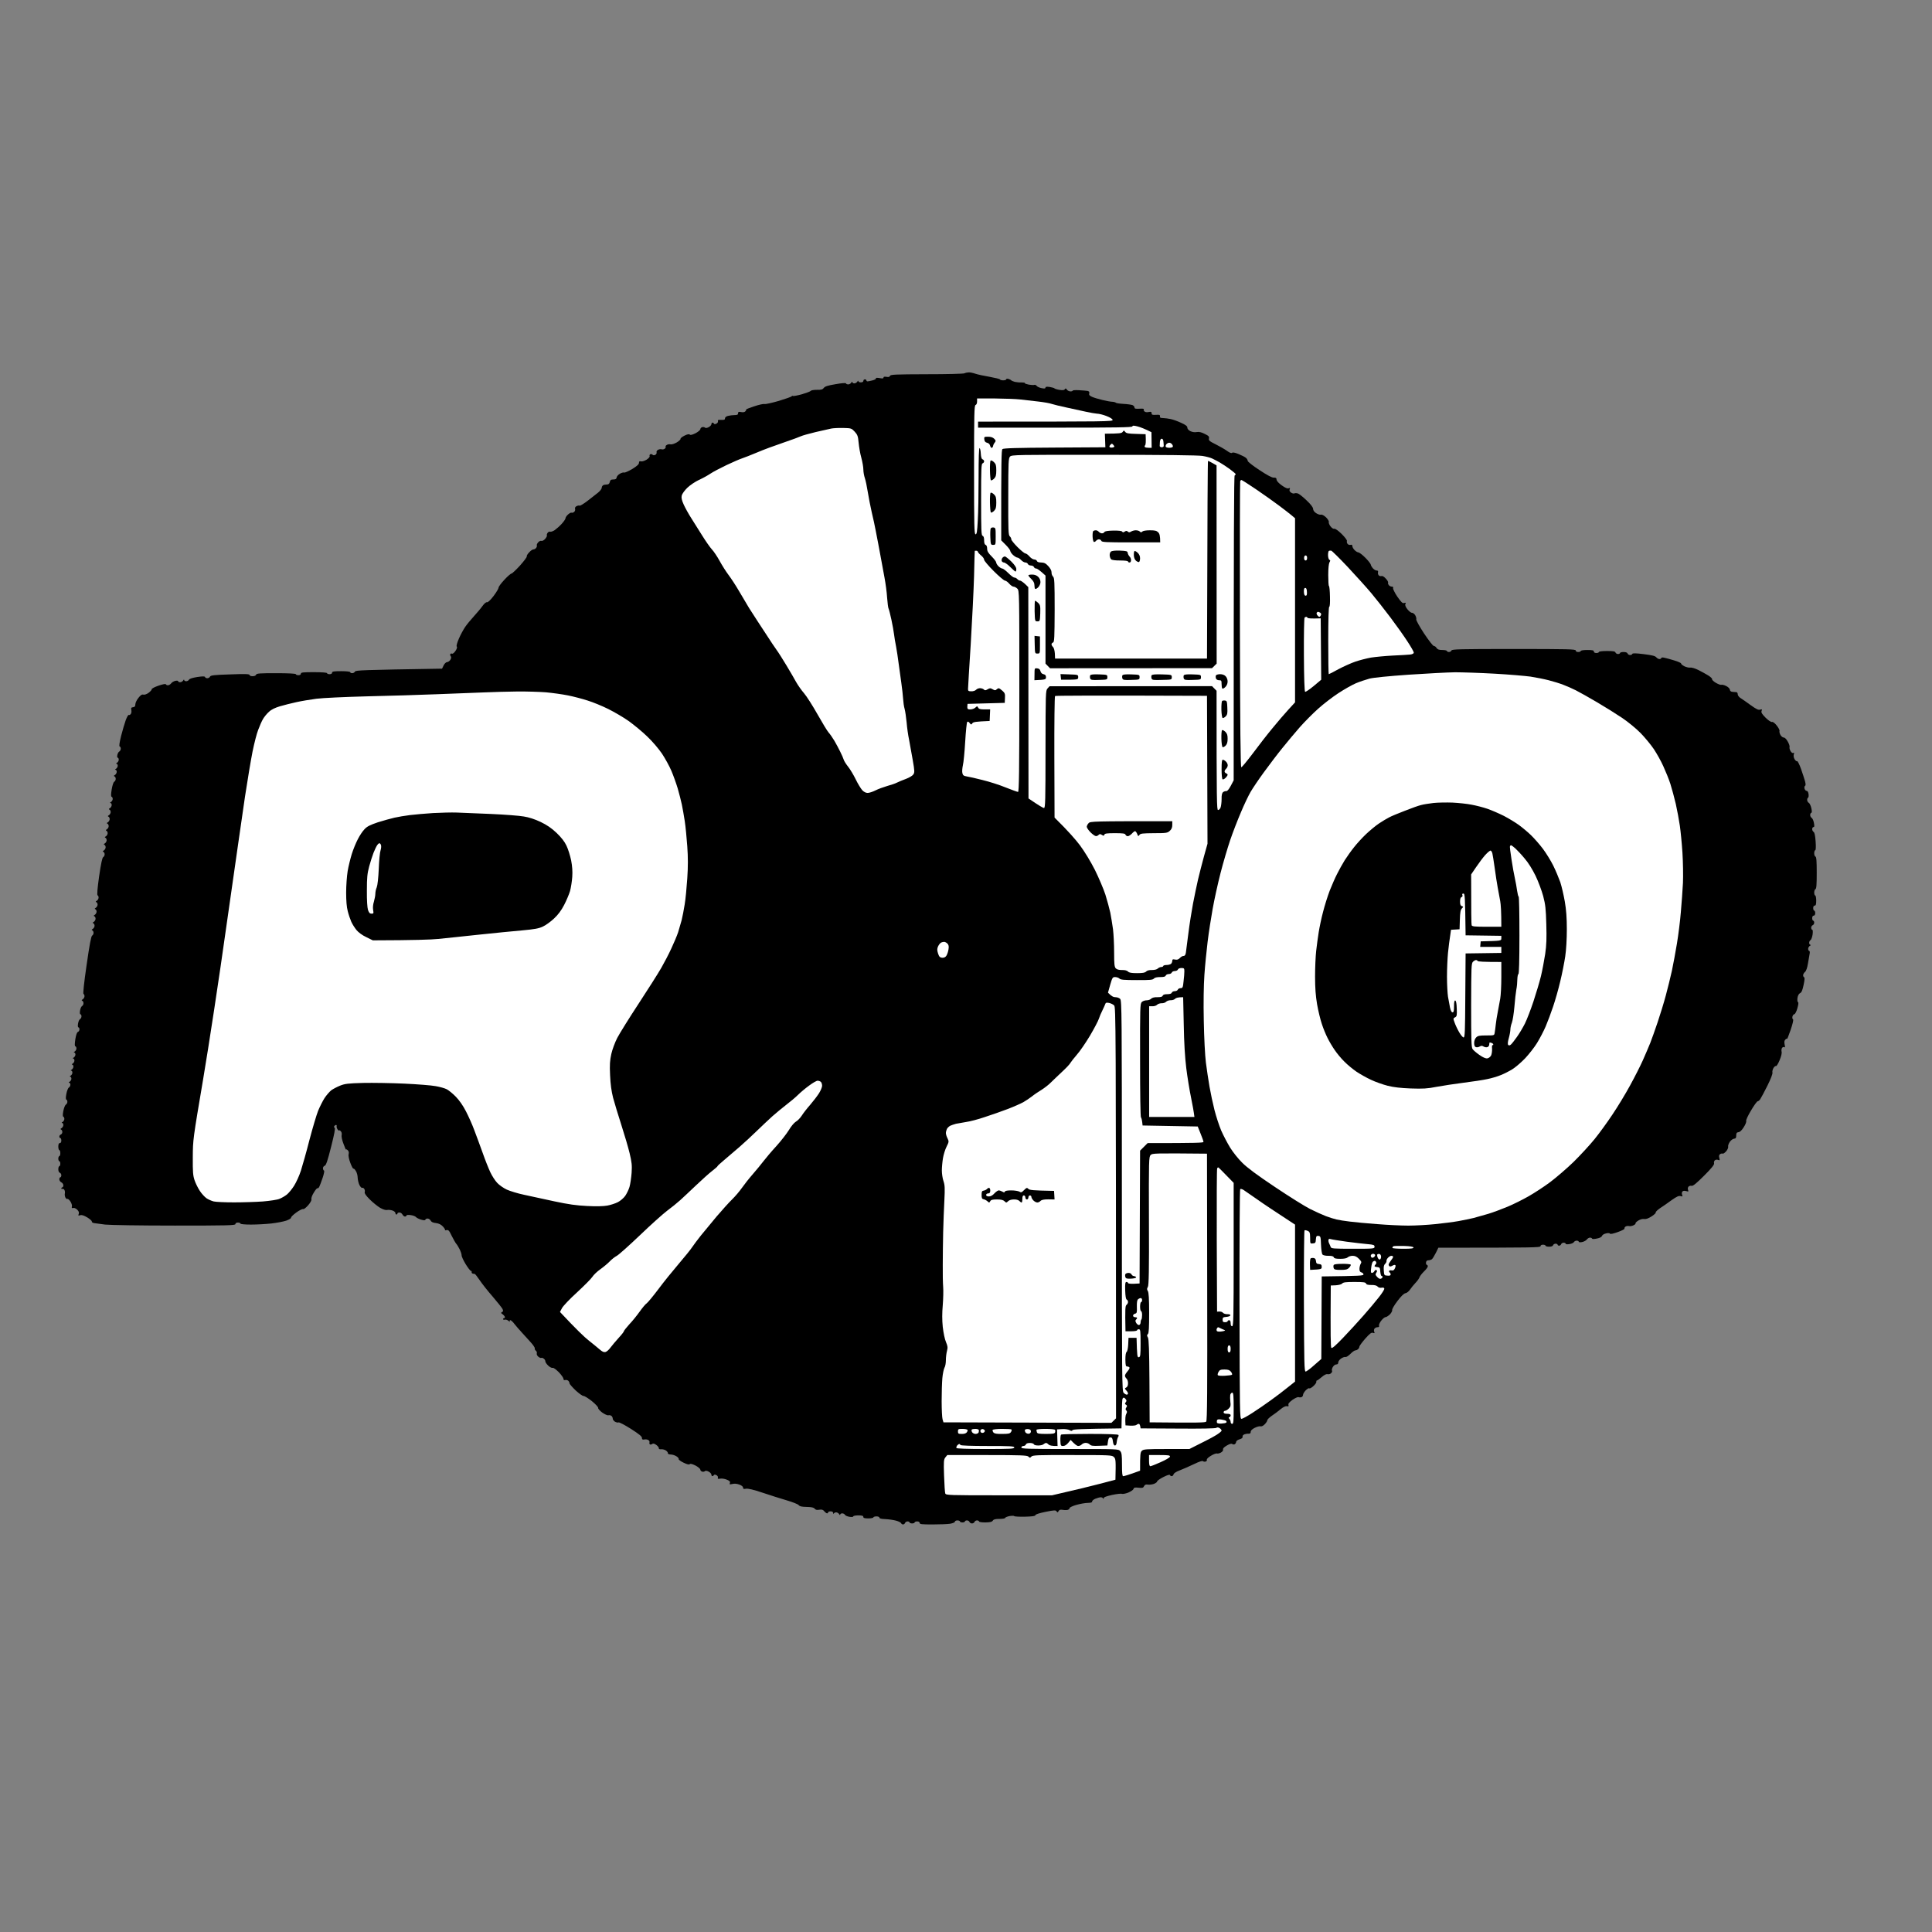 <svg version="1.2" xmlns="http://www.w3.org/2000/svg" viewBox="0 0 1920 1920" width="1920" height="1920">
	<rect x="0" y="0" width="1920" height="1920" fill="#808080" stroke="none"/>
	<title>rawcon-corner</title>
	<style>
		.s0 { fill: #000000 } 
		.s1 { fill: #ffffff } 
	</style>
	<g id="O">
		<path id="Path 1" class="s0" d="m958.5 371c-1.1 0.5-18.1 0.9-37.8 0.9-30.8 0.1-35.8 0.3-36.2 1.6-0.4 1.1-1.4 1.4-3.5 1q-3-0.5-3 0.7c0 1-1 1.1-4 0.5-2.6-0.4-3.8-0.3-3.5 0.3 0.3 0.6-1.2 1.4-3.3 2-2 0.5-4.3 1-5 1-0.6 0-1.2-0.4-1.2-1 0-0.6-0.7-1-1.5-1-0.8 0-1.5 0.7-1.5 1.5 0 0.9-0.9 1.5-2.5 1.5-1.4 0-2.5-0.6-2.5-1.3 0-0.6-0.5-0.4-1 0.6-0.6 0.9-1.9 1.7-3 1.7-1.1 0-2-0.6-2-1.3 0-0.6-0.5-0.4-1 0.6-0.6 0.9-1.9 1.7-3 1.7-1.1 0-2.1-0.4-2.3-1-0.1-0.6-4.2-0.3-10.4 0.8-7.7 1.3-10.5 2.2-11.6 3.7-1.2 1.6-2.6 2-6.9 1.9-2.9 0-5.6 0.4-6 1-0.4 0.6-4.4 2.1-8.8 3.4-4.4 1.2-8.5 2-9 1.7-0.5-0.3-1.1-0.1-1.2 0.3-0.2 0.5-5.9 2.5-12.8 4.6-6.9 2-13.3 3.4-14.2 3.1-1-0.3-5.6 0.7-10.3 2.3-4.6 1.5-8.2 2.9-8 3.2 0.3 0.3-0.1 1.1-0.8 1.8-0.7 0.8-2.3 1.1-4.2 0.7-2.4-0.5-3-0.2-3 1.2 0 1.4-0.8 1.8-3.5 1.8-1.9 0-4.9 0.4-6.5 0.8-1.9 0.5-3 1.4-3 2.5 0 1.3-0.8 1.6-3.7 1.5-3-0.2-3.7 0-3.3 1.2 0.3 0.9-0.4 1.9-1.5 2.5q-2 1-2.5 0c-0.3-0.6-1-1-1.5-1-0.5 0-1 0.7-1 1.5 0 0.8-1.2 2.2-2.7 3-1.8 0.9-3.1 1.1-3.8 0.4-0.5-0.5-1.8-0.7-2.7-0.4-1 0.3-1.8 1.2-1.8 2 0 0.8-2.1 2.6-4.7 4-3.3 1.6-5.1 2.1-5.8 1.4-0.7-0.7-2.4-0.4-5.2 1-2.4 1.2-4.2 2.6-4 3.3 0.1 0.6-1.6 2.2-3.8 3.5-2.2 1.3-4.9 2.1-6 1.9-1.1-0.3-2.8-0.1-3.7 0.5-1 0.5-1.6 1.3-1.3 1.9 0.3 0.6-0.2 1.4-1 2-0.8 0.6-2.2 0.8-3 0.5-0.8-0.3-2.4-0.1-3.5 0.5-1.1 0.6-1.8 1.6-1.5 2.5 0.3 0.8-0.3 1.9-1.2 2.5q-1.8 0.9-2.8-0.1c-0.5-0.6-1.6-0.8-2.2-0.5-0.7 0.3-1 1.2-0.7 1.9 0.3 0.7-1 2.2-3 3.5-2 1.2-4.5 2-5.6 1.7-1.5-0.4-2 0-2 1.5 0 1.4-2 3.2-6.7 6.1-3.8 2.2-7.4 3.8-8 3.5-0.7-0.3-2.6 0.2-4.3 1.2-1.6 0.9-3.1 2.6-3.2 3.7-0.2 1.5-1.1 2-3.3 2-2.3 0-3 0.5-3.5 2.5-0.4 1.8-1.3 2.5-3.1 2.5-1.3 0-3 0.3-3.6 0.8-0.7 0.4-1.3 1.5-1.3 2.5 0 0.9-1.6 3.1-3.7 4.8-2.1 1.7-6.8 5.4-10.5 8.2-3.8 2.9-7.3 5-7.8 4.7-0.5-0.3-1.9-0.1-3 0.5-1.3 0.6-1.8 1.6-1.5 2.8 0.3 0.9-0.1 2.3-1 3-0.8 0.6-2 1-2.5 0.7-0.5-0.3-2.1 0.5-3.5 1.8-1.4 1.2-2.5 2.9-2.5 3.7 0 0.8-1.7 3.3-3.8 5.6-2 2.2-5.2 5-6.9 6.2-1.8 1.2-3.9 1.9-4.5 1.6-0.7-0.3-1.9 0.2-2.5 1-0.7 0.9-1.1 2.1-0.8 2.6 0.3 0.5-0.5 2.1-1.7 3.5-1.3 1.5-2.9 2.3-3.8 2-0.8-0.3-2.3 0.4-3.2 1.5-1 1.1-1.6 2.5-1.3 3 0.3 0.5-0.1 1.7-0.7 2.5-0.7 0.9-2 1.6-2.8 1.5-0.8 0-2.7 1.3-4.2 3-1.6 1.6-2.6 3.5-2.3 4 0.3 0.5-2.8 4.6-6.7 9-4 4.4-7.9 8-8.5 8-0.7 0-3.9 2.7-7 6.1-3.2 3.4-5.8 6.9-5.8 7.8 0 1-2.2 4.7-5 8.4-3.1 4.1-5.6 6.4-6.5 6.2-0.9-0.3-2.7 1.2-4.5 3.7-1.6 2.3-5.5 6.9-8.5 10.2-3.1 3.4-7 8.1-8.7 10.6-1.7 2.5-4.5 7.6-6.2 11.5-1.9 4.4-2.7 7.4-2.2 8 0.6 0.6 0.2 2.2-1.2 4.3-1.3 1.9-2.7 3.1-3.4 2.8-0.7-0.3-1.5-0.1-1.8 0.4-0.3 0.5-0.1 1.6 0.5 2.3q0.9 1.2-0.5 3.5c-0.8 1.2-2.3 2.2-3.2 2.2-1 0-2.5 1.4-3.4 3.2l-1.6 3.3c-80.2 1.3-85.9 1.6-86.5 2.9-0.5 0.9-1.7 1.6-2.8 1.6-1.1 0-2-0.5-2-1 0-0.6-3.7-1-9-1-7.3 0-9 0.3-9 1.5 0 0.9-0.9 1.5-2.5 1.5-1.4 0-2.5-0.5-2.5-1 0-0.6-5-1-13-1-10.9 0-13 0.2-13 1.5 0 0.9-0.9 1.5-2.5 1.5-1.4 0-2.5-0.5-2.5-1 0-0.6-7.2-1-19.5-1-16.4 0-19.6 0.2-20 1.5-0.3 0.9-1.7 1.5-3.5 1.5-1.7 0-3-0.5-3-1.2 0-1-4.1-1.2-19.2-0.6-16.1 0.5-19.4 0.9-20.1 2.2-0.4 0.9-1.6 1.6-2.7 1.6-1.1 0-2.1-0.5-2.2-1.1-0.2-0.9-2.2-0.9-7.8-0.1-4.8 0.8-7.8 1.7-8.2 2.7-0.5 0.8-1.7 1.5-2.8 1.5-1.1 0-2-0.6-2-1.2 0-0.7-0.5-0.5-1 0.5-0.6 0.9-1.9 1.7-3 1.7-1.1 0-2-0.5-2-1 0-0.6-1.2-0.7-2.7-0.4-1.6 0.3-3.5 1.5-4.3 2.6-0.8 1-2.3 1.9-3.2 1.8-1 0-1.9-0.5-2-1-0.2-0.6-3.2 0-7.3 1.4-3.8 1.3-6.9 2.9-6.7 3.5 0.1 0.6-1.3 2.2-3 3.5-2 1.5-4.1 2.2-5.3 1.9-1.5-0.4-2.8 0.5-5 3.3-1.7 2.1-3 4.9-3 6.3 0 2-0.6 2.7-2.2 2.9-1.9 0.2-2.2 0.7-1.8 2.7 0.3 1.4 0.1 3.2-0.5 4-0.6 0.8-1.4 1.3-2 1-0.6-0.3-1.9 2.1-3.1 5.3-1.1 3.1-3.2 10.2-4.6 15.7-1.6 6.6-2.1 10.1-1.4 10.3 0.6 0.1 1.1 1.1 1.1 2.2 0 1.1-0.6 2.3-1.4 2.8-0.8 0.4-1.7 1.9-2 3.5-0.3 1.5-0.2 2.7 0.4 2.7 0.5 0 1 0.9 1 2 0 1.1-0.8 2.4-1.7 3-1 0.5-1.2 1-0.5 1 0.6 0 1.2 0.9 1.2 2 0 1.1-0.8 2.4-1.7 3-1 0.5-1.2 1-0.5 1 0.6 0 1.2 0.9 1.2 2 0 1.1-0.8 2.5-1.7 3.1-1.3 0.7-1.4 1.1-0.5 1.5 0.6 0.2 1.2 1.3 1.2 2.4 0 1.1-0.6 2.3-1.4 2.8-0.9 0.4-1.9 3.6-2.6 7.7-0.8 4.9-0.8 7.1-0.1 7.3 0.6 0.1 1.1 1.1 1.1 2.2 0 1.1-0.8 2.4-1.7 3-1 0.5-1.2 1-0.5 1 0.6 0 1.2 0.9 1.2 2 0 1.1-0.8 2.5-1.7 3.1-1.3 0.7-1.4 1.1-0.5 1.5 0.6 0.2 1.2 1.3 1.2 2.4 0 1.1-0.8 2.5-1.7 3.1-1.3 0.7-1.4 1.1-0.5 1.5 0.6 0.2 1.2 1.3 1.2 2.4 0 1.1-0.8 2.5-1.7 3.1-1.3 0.7-1.4 1.1-0.5 1.5 0.6 0.2 1.2 1.3 1.2 2.4 0 1.1-0.8 2.5-1.7 3.1-1.3 0.7-1.4 1.1-0.5 1.5 0.6 0.2 1.2 1.3 1.2 2.4 0 1.1-0.8 2.5-1.7 3.1-1.3 0.7-1.4 1.1-0.5 1.5 0.6 0.2 1.2 1.3 1.2 2.4 0 1.1-0.8 2.5-1.7 3.1-1.3 0.7-1.4 1.1-0.5 1.5 0.6 0.2 1.2 1.3 1.2 2.4 0 1.1-0.8 2.5-1.7 3.1-1.3 0.7-1.4 1.1-0.5 1.5 0.6 0.2 1.2 1.3 1.2 2.4 0 1.1-0.6 2.3-1.4 2.8-1 0.5-2.2 6.2-4.1 19.2-1.7 12-2.2 18.6-1.5 18.8 0.5 0.1 1 1.1 1 2.2 0 1.1-0.8 2.5-1.7 3.1-1.3 0.7-1.4 1.1-0.5 1.5 0.6 0.2 1.2 1.3 1.2 2.4 0 1.1-0.8 2.5-1.7 3.1-1.3 0.7-1.4 1.1-0.5 1.5 0.6 0.2 1.2 1.3 1.2 2.4 0 1.1-0.8 2.5-1.7 3.1-1.3 0.7-1.4 1.1-0.5 1.5 0.6 0.2 1.2 1.3 1.2 2.4 0 1.1-0.8 2.5-1.7 3.1-1.3 0.7-1.4 1.1-0.5 1.5 0.6 0.2 1.2 1.3 1.2 2.4 0 1.1-0.8 2.5-1.7 3.1-1.3 0.7-1.4 1.1-0.5 1.5 0.6 0.2 1.2 1.3 1.2 2.4 0 1.1-0.6 2.3-1.4 2.8-1 0.5-2.6 8.9-5.5 29.2-2.6 17.7-3.7 28.6-3.1 28.8 0.5 0.1 1 1.1 1 2.2 0 1.1-0.8 2.5-1.7 3.1-1.3 0.7-1.4 1.1-0.5 1.5 0.6 0.2 1.2 1.3 1.2 2.4 0 1.1-0.6 2.3-1.4 2.8-0.8 0.4-1.7 2.4-2 4.5-0.4 2.2-0.2 3.7 0.4 3.7 0.5 0 1 0.9 1 2 0 1.1-0.6 2.3-1.4 2.8-0.8 0.4-1.7 2.4-2 4.5-0.4 2.2-0.2 3.7 0.4 3.7 0.5 0 1 0.9 1 2 0 1.1-0.7 2.2-1.5 2.5-1 0.3-1.9 2.9-2.6 7.3-0.7 4.7-0.7 6.8 0 7 0.6 0.1 1.1 1.1 1.1 2.2 0 1.1-0.8 2.4-1.7 3-1 0.5-1.2 1-0.5 1 0.6 0 1.2 0.9 1.2 2 0 1.1-0.8 2.4-1.7 3-1 0.5-1.2 1-0.5 1 0.6 0 1.2 0.9 1.2 2 0 1.1-0.8 2.4-1.7 3-1 0.5-1.2 1-0.5 1 0.6 0 1.2 0.9 1.2 2 0 1.1-0.8 2.4-1.7 3-1 0.5-1.2 1-0.5 1 0.6 0 1.2 0.9 1.2 2 0 1.1-0.8 2.4-1.7 3-1 0.5-1.2 1-0.5 1 0.6 0 1.2 0.9 1.2 2 0 1.1-0.8 2.4-1.7 3-1 0.5-1.2 1-0.5 1 0.6 0 1.2 0.9 1.2 2 0 1.1-0.7 2.3-1.5 2.8-0.8 0.4-1.9 3.2-2.5 6.2-0.7 3.7-0.7 5.6 0 5.8 0.5 0.1 1 1.1 1 2.2 0 1.1-0.7 2.3-1.5 2.8-0.8 0.4-1.9 3.2-2.5 6.2-0.7 3.7-0.7 5.6 0 5.8 0.5 0.1 1 1.1 1 2.2 0 1.1-0.8 2.4-1.7 3-1 0.5-1.2 1-0.5 1 0.6 0 1.2 0.9 1.2 2 0 1.1-0.8 2.5-1.7 3.1-1.3 0.7-1.4 1.1-0.5 1.5 0.6 0.2 1.2 1.3 1.2 2.4 0 1.1-0.7 2.2-1.5 2.5-0.8 0.3-1.5 1.2-1.5 2 0 0.8 0.5 1.5 1 1.5 0.5 0 1 1.1 1 2.5 0 1.6-0.6 2.5-1.5 2.5-1 0-1.5 1.1-1.5 3.5 0 1.9 0.5 3.5 1 3.5 0.5 0 1 1.3 1 3 0 1.7-0.5 3-1 3-0.5 0-1 1.1-1 2.5 0 1.4 0.5 2.5 1 2.5 0.5 0 1 1.1 1 2.5 0 1.4-0.5 2.5-1 2.5-0.5 0-1 1.3-1 3 0 1.8 0.6 3.2 1.5 3.5 0.8 0.3 1.5 1.4 1.5 2.5 0 1.1-0.5 2-1 2-0.5 0-1 0.9-1 2 0 1.1 0.9 2.5 2 3 1.1 0.5 2 1.9 2 3 0 1.1-0.5 2-1 2-0.5 0-1 0.5-1 1 0 0.5 0.5 0.8 1 0.5 0.5-0.3 1.5 0.2 2 1 0.5 0.8 0.8 2.4 0.5 3.5-0.3 1.1 0 2.9 0.5 4 0.5 1.1 1.5 1.8 2 1.5 0.5-0.3 1.9 0.8 3 2.5 1.1 1.7 1.8 3.9 1.5 5-0.4 1.5-0.1 1.9 1.3 1.5 1-0.3 2.6 0.4 4 1.7 1.6 1.6 2 2.9 1.5 4.2-0.7 1.7-0.5 1.9 1.5 1.3 1.5-0.5 3.6 0.2 7 2.2 2.6 1.6 4.6 3.4 4.5 4-0.2 0.6 0.7 1.3 2 1.6 1.2 0.2 6.2 0.9 11.2 1.5 5.2 0.5 34.3 1 69.3 1 52.8 0 60.2-0.2 60.2-1.5 0-0.9 0.9-1.5 2.5-1.5 1.4 0 2.5 0.5 2.5 1 0 0.6 4.2 1 10.5 1 5.8 0 14.9-0.5 20.3-1.1 5.3-0.6 12-1.9 14.7-2.8 2.8-1 4.9-2.3 4.8-3-0.2-0.6 2.2-2.9 5.2-5.1 3-2.2 6.1-3.7 6.8-3.4 0.7 0.3 2.9-1.4 5-3.8 2.3-2.7 3.5-4.9 3.2-6-0.3-1 0.7-3.9 2.3-6.4 1.5-2.6 3.1-4.6 3.7-4.5 0.6 0.2 1.4-0.5 1.9-1.6 0.5-1 2-5 3.3-8.8 1.4-4.2 1.9-7.1 1.3-7.2-0.5-0.2-1-1.2-1-2.3 0-1.1 0.8-2.2 1.8-2.5 1.3-0.5 2.8-4.9 6.3-18.8 3.2-12.6 4.3-18.4 3.5-18.8-0.6-0.4-0.8-1.2-0.3-1.8 0.4-0.6 1.1-1.1 1.7-1.1 0.6 0 0.8 0.6 0.6 1.3-0.2 0.6 0.2 2.1 1 3.2 0.8 1.1 1.4 1.5 1.4 1-0.1-0.5 0.6-0.3 1.5 0.5 1 1 1.4 2.4 1.1 4-0.4 1.5 0.4 5.2 1.9 9 1.3 3.6 2.4 6 2.4 5.5 0-0.5 0.7-0.3 1.6 0.5q1.7 1.5 1 4c-0.4 1.5 0.3 4.9 1.7 8.7 1.3 3.4 2.6 6 3.1 5.7 0.4-0.2 1.5 0.8 2.4 2.4 1 1.5 1.8 4.5 1.8 6.7 0.1 2.2 0.9 5.5 1.8 7.3 0.9 1.7 2.1 3 2.7 2.7 0.6-0.3 1.4 0.2 2 1 0.6 0.8 0.8 2.3 0.5 3.3-0.4 1.1 1.2 3.4 5 7.2 3 3 7.6 6.7 10.2 8.3 3 1.7 5.6 2.5 7.1 2.2 1.2-0.3 3.6 0 5.2 0.5 1.6 0.5 3 1.7 3 2.5 0 0.8 0.4 1.5 1 1.5 0.6 0 1-0.5 1-1 0-0.5 0.9-1 2-1 1.1 0 2.4 0.9 3 2 0.6 1.1 1.7 2 2.5 2 0.8 0 1.5-0.5 1.5-1 0-0.6 1.7-0.8 4.3-0.4 2.3 0.3 4.6 1.2 5.2 2 0.6 0.7 2.8 1.8 5 2.5 2.9 0.8 4.1 0.8 4.3 0 0.1-0.6 1.1-1.1 2.2-1.1 1.1 0 2.4 0.9 3 2 0.7 1.4 2.3 2.2 5.3 2.5 3 0.4 5 1.4 7 3.5 1.5 1.7 2.4 3.2 2 3.5-0.5 0.3 0.2 0.3 1.5 0 1.9-0.4 2.6 0.4 5.2 5.8 1.7 3.4 3.7 6.9 4.4 7.7 0.8 0.8 2.3 3.3 3.4 5.5 1.1 2.2 2 4.9 2 6-0.1 1.1 1.7 5 4 8.8 2.3 3.7 4.6 6.7 5.2 6.7 0.6 0 0.9 0.5 0.8 1.2-0.2 0.7 0.3 1.3 1 1.5 0.6 0.2 1.5 0.3 2 0.3 0.4 0 2.6 2.8 4.9 6.2 2.3 3.5 8.1 10.8 12.9 16.3 4.7 5.5 9.1 11 9.8 12.3 0.9 1.9 0.8 2.5-0.4 3.1-1.3 0.7-1.2 1.1 0.5 2.2 1.1 0.8 2.1 2 2.3 2.7 0.1 0.6-0.2 1.2-0.8 1.2-0.6 0-1 0.5-1 1 0 0.5 0.8 0.8 1.8 0.5 0.9-0.3 2.6 0.3 3.6 1.2 1.1 1 1.6 1.2 1.3 0.6-0.4-0.7-0.1-1.3 0.6-1.3 0.6 0.1 2.5 1.7 4 3.8 1.6 2 4.8 5.7 7.1 8.2 2.3 2.5 6.3 6.9 8.9 9.8 2.6 2.8 4.5 5.7 4.2 6.2-0.3 0.5 0.2 1.6 1 2.3 0.9 0.6 1.3 1.9 1 2.7-0.3 0.8 0.3 2.3 1.5 3.3 1.1 0.9 2.5 1.5 3 1.2 0.5-0.3 1.7 0.1 2.5 0.8 0.9 0.6 1.6 1.9 1.5 2.7 0 0.8 1.3 2.7 3 4.3 1.6 1.5 3.6 2.4 4.3 2.1 0.7-0.4 3.2 1.5 6 4.2 2.6 2.7 4.7 5.7 4.7 6.7 0 1.1 0.6 1.5 1.8 1.2 0.9-0.3 2.3 0.1 3 0.7 0.7 0.7 1.3 1.9 1.2 2.6 0 0.6 2.8 3.8 6.1 7 3.4 3.1 6.9 5.6 7.8 5.5 0.9-0.1 4.6 2.2 8.4 5.2 3.7 3 6.5 6.1 6.2 6.8-0.2 0.6 1.6 2.7 4 4.5 2.6 1.8 5.2 3 6.3 2.7 0.9-0.3 2.3 0.1 3 0.7 0.7 0.7 1.3 2 1.2 2.8 0 0.8 1 2.1 2.2 2.9 1.3 0.7 2.9 1.1 3.6 0.7 0.6-0.3 6.2 2.6 12.2 6.4 8 5.1 11 7.5 11 9 0 1.5 0.5 1.9 2.3 1.6 1.2-0.3 3-0.1 4 0.5 0.9 0.5 1.5 1.6 1.2 2.4-0.3 0.8 0 1.7 0.5 2 0.5 0.3 1.6 0 2.3-0.5 0.8-0.7 2-0.4 4 1 1.5 1.1 2.6 2.6 2.5 3.3-0.2 0.7 0.6 1.1 2.2 1 1.4-0.2 3.5 0.4 4.8 1.2 1.2 0.8 2.1 2 2 2.7-0.2 0.7 0.9 1.2 2.7 1.3 1.7 0 4.3 0.8 5.8 1.8 1.5 0.9 2.5 2.2 2.2 2.7-0.3 0.5 1.9 2.2 4.8 3.6 3.5 1.7 5.5 2.2 6.2 1.5 0.7-0.7 2.5-0.2 5.8 1.4 2.6 1.4 4.7 3.2 4.7 4 0 0.8 0.8 1.7 1.8 2 0.9 0.3 2.2 0.1 2.7-0.4 0.7-0.7 2-0.5 3.8 0.4 1.5 0.8 2.7 2.2 2.7 3 0 0.8 0.5 1.5 1 1.5 0.5 0 1.2-0.5 1.5-1q0.5-1 2.5 0c1.1 0.6 1.8 1.6 1.5 2.5-0.4 1.2 0.1 1.4 2.3 1 1.5-0.3 4.4 0.1 6.5 1 2.8 1.1 3.6 1.9 3.1 3.3-0.5 1.5-0.2 1.6 2.5 1 2-0.5 4.5-0.3 6.9 0.6 2.2 0.8 3.7 2 3.7 3 0 1.3 0.6 1.6 3 1.1 2-0.3 7.3 0.9 16.5 4 7.4 2.5 18.2 5.9 24 7.6 5.8 1.7 11.1 3.8 11.8 4.7 1 1.3 3 1.7 8 1.8 4.9 0.1 7 0.6 7.9 1.8 0.9 1.1 2.2 1.4 4.5 1 2.6-0.4 3.7-0.1 5 1.5 1 1.2 2.3 2.1 2.8 2.1 0.5 0 1-0.5 1-1 0-0.5 1.1-1 2.5-1 1.7 0 2.5 0.6 2.6 1.8 0 0.9 0.2 1.1 0.5 0.5 0.2-0.7 1.3-1.3 2.4-1.3 1.1 0 2.4 0.8 3 1.8 0.5 0.9 1 1.1 1 0.5 0-0.7 0.9-1.3 2-1.3 1.1 0 2.3 0.6 2.7 1.4 0.5 0.8 2.5 1.7 4.5 2 2.3 0.4 3.8 0.2 3.8-0.4 0-0.5 2.2-1 5-1 3.8 0 5 0.4 5 1.5 0 1.1 1.2 1.5 5 1.5 2.7 0 5-0.5 5-1 0-0.5 1.4-1 3-1 1.7 0 3 0.5 3 1.3q0 1.2 5.8 1.4c3.1 0.1 7.9 0.8 10.6 1.5 2.7 0.7 5 1.9 5.2 2.6 0.2 0.6 1.1 1.2 1.9 1.2 0.8 0 1.7-0.7 2-1.5 0.3-0.8 1.4-1.5 2.5-1.5 1.1 0 2 0.5 2 1 0 0.5 1.1 1 2.5 1 1.4 0 2.5-0.5 2.5-1 0-0.5 1.1-1 2.5-1 1.6 0 2.5 0.6 2.5 1.5 0 1.3 2.1 1.5 12.8 1.5 7 0 14.8-0.3 17.5-0.7 2.7-0.5 4.7-1.3 4.7-2 0-0.7 1.1-1.3 2.5-1.3 1.4 0 2.5 0.5 2.5 1 0 0.5 1.1 1 2.5 1 1.4 0 2.5-0.5 2.5-1 0-0.5 0.9-1 2-1 1.1 0 2.2 0.7 2.5 1.5 0.3 0.8 1.4 1.5 2.5 1.5 1.1 0 2.2-0.7 2.5-1.5 0.3-0.8 1.4-1.5 2.5-1.5 1.1 0 2 0.5 2 1 0 0.6 2.7 1 6.2 1 4.8-0.1 6.6-0.5 7.5-1.8 0.8-1.3 2.6-1.7 6.7-1.7 3.1 0 5.6-0.5 5.6-1 0-0.5 1.9-1.3 4.2-1.8 2.4-0.4 4.5-0.4 4.8 0 0.3 0.5 5.1 0.7 10.7 0.6 7.4-0.2 10.3-0.6 10.3-1.5 0-0.8 3.7-2 10-3.3 8.9-1.8 10.2-1.8 11.1-0.5 0.8 1.3 1.1 1.3 1.9-0.2 0.8-1.4 1.8-1.7 4.2-1.3 1.8 0.3 4.1 0.3 5 0 1-0.3 1.8-1.1 1.8-1.7 0-0.7 3-2.2 6.7-3.2 3.8-1.1 8.9-2 11.4-2 3.2-0.1 4.5-0.5 4.3-1.3-0.2-0.7 1.2-2 3.1-2.8 1.9-0.8 4.4-1.5 5.5-1.5 1.1 0 2.2 0.6 2.4 1.3q0.4 1.2 0.5-0.3c0-1.1 2.5-2 8.3-3.3 4.6-1 9-1.5 9.8-1.1 0.8 0.3 3.6-0.2 6.2-1.2 2.6-1.1 5-2.7 5.3-3.6 0.4-1.5 1.3-1.7 5-1.3 3.8 0.4 4.7 0.2 5.5-1.5 0.7-1.5 1.7-1.9 3.7-1.6 1.6 0.3 4.3-0.1 6.1-0.7 1.8-0.7 3.2-1.8 3.2-2.4 0-0.7 2.8-2.7 6.2-4.4 3.9-2 6.4-2.7 6.5-2 0.2 0.6 1 1.1 1.8 1.1 0.8 0 1.6-0.8 1.8-1.7 0.2-1.1 2.5-2.7 6.3-4.1 3.2-1.2 9.5-4 13.9-6.1 4.9-2.4 8.4-3.6 9-3 0.5 0.5 1.8 0.7 2.7 0.4 1-0.3 1.5-1.1 1.2-1.7-0.3-0.8 1.3-2.4 4-4 2.5-1.6 5.3-2.6 6.1-2.3 0.8 0.3 2.6-0.2 4-1 1.5-0.9 2.3-2.1 2-3-0.3-1 1-2.3 3.7-3.9 2.9-1.7 4.7-2.2 5.5-1.5 0.7 0.5 1.9 0.6 2.5 0.1 0.7-0.4 1.3-1.4 1.3-2.2 0-0.8 1.4-2 3.1-2.5 1.7-0.5 3.2-1.3 3.2-1.8 0.1-0.4 0.2-1.2 0.2-1.7 0-0.5 1-1.3 2.2-1.7 1.3-0.4 3.1-0.6 4-0.5 1.2 0.1 1.8-0.5 1.8-1.8q0-2 4-4c2.2-1.1 4.8-1.8 5.7-1.5 1.1 0.3 2.8-0.5 4.3-2.1 1.4-1.4 2.5-3.2 2.5-3.9 0-0.8 2-2.8 4.5-4.5 2.5-1.6 6.4-4.6 8.7-6.5 2.8-2.3 5-3.3 6.3-3 1.5 0.4 1.9 0.1 1.5-1.3-0.4-1.2 0.8-2.6 4-5 2.5-1.7 5.2-3 6-2.7 0.8 0.3 2.2 0.3 3 0 0.8-0.3 1.5-1.3 1.5-2.2 0-1 1.2-3 2.7-4.6 1.6-1.5 3.1-2.4 3.5-2 0.4 0.5 2.2-0.5 4-2.1 1.8-1.6 3.2-3.5 3-4.3-0.1-0.7 0.1-1.3 0.5-1.3 0.5 0 2.6-1.5 4.8-3.4q4-3.5 6-2.9c1.1 0.2 2.7-0.2 3.5-1.1 0.8-0.9 1.2-2 0.8-2.4-0.4-0.4-0.1-1.9 0.7-3.5 0.9-1.5 2.3-2.7 3.5-2.7q2 0 2-2c0-1.1 1.3-2.9 3-4 1.7-1.1 3.6-1.7 4.2-1.4 0.7 0.3 2.9-1.1 4.8-3 1.9-2 4.2-3.6 5.1-3.6 0.8 0 2-0.6 2.7-1.3 0.7-0.6 1.2-1.8 1.2-2.4 0-0.7 2.6-4.2 5.7-7.8 4.7-5.3 6.2-6.4 7.8-5.9 1.7 0.6 1.9 0.4 1.2-1.2-0.4-1.1-0.2-2.4 0.5-3.2 0.7-0.7 2.1-1.3 3-1.2 1.2 0 1.6-0.5 1.3-1.5-0.3-0.8 0.7-3.1 2.2-5 1.6-2 3.5-3.6 4.3-3.5 0.8 0 2.7-1.2 4.3-2.7 1.5-1.6 2.5-3.5 2.3-4.3-0.3-0.8 2-4.8 5.2-9 3.7-4.9 6.5-7.6 8-7.8 1.2-0.1 3.2-1.7 4.4-3.4 1.2-1.8 3.7-4.9 5.5-6.8 1.9-1.9 3.6-4.4 4-5.5 0.3-1.1 2.3-3.7 4.4-5.8 2.2-2 3.9-4.4 3.9-5.2 0-0.8-0.5-1.5-1-1.5-0.5 0-0.9-1-0.8-2.3 0.2-1.5 1-2.2 2.4-2.2 1.1 0 2.7-0.5 3.5-1.1 0.8-0.7 2.5-3.5 3.9-6.3l2.5-5.1c95.2 0 101.5-0.2 101.5-1.5 0-0.9 0.9-1.5 2.5-1.5 1.4 0 2.5 0.5 2.5 1 0 0.5 1.6 1 3.5 1 2.2 0 3.7-0.5 4-1.5 0.3-0.8 1.4-1.5 2.5-1.5 1.1 0 2 0.5 2 1 0 0.5 0.7 1 1.5 1 0.8 0 1.7-0.7 2-1.5 0.3-0.8 1.4-1.5 2.5-1.5 1.1 0 2 0.5 2 1 0 0.6 1.5 0.8 3.7 0.4 2.1-0.3 4.1-1.2 4.5-2 0.5-0.8 1.7-1.4 2.8-1.4 1.1 0 2 0.5 2 1 0 0.6 1.4 0.8 3.2 0.4 1.8-0.3 4-1.5 4.8-2.5 0.8-1.1 2.3-2 3.2-1.9 1 0 1.9 0.4 2 0.9 0.2 0.6 2 0.6 4.8 0 2.8-0.5 4.7-1.5 5.1-2.6 0.3-1 2.1-2.1 4-2.5 2.1-0.5 3.6-0.4 3.9 0.2 0.3 0.7 3.2 0.1 7.7-1.5 4-1.4 7.1-3 6.8-3.5-0.3-0.5 0.2-1.5 1-2 0.8-0.5 2.4-0.8 3.5-0.5 1.1 0.3 3.1-0.1 4.5-0.8 1.3-0.6 2.2-1.5 2-2-0.3-0.4 1-1.6 2.7-2.7 2-1.2 4.3-1.8 5.8-1.5 1.7 0.3 4-0.5 7.2-2.5 2.7-1.7 4.6-3.5 4.3-4-0.3-0.5 1.6-2.4 4.2-4.2 2.7-1.7 7.8-5.3 11.5-8 5.2-3.7 7.3-4.6 9-4.1 2 0.6 2.2 0.4 1.5-1.3-0.4-1-0.3-2.5 0.3-3.2 0.7-0.8 1.9-0.9 3.7-0.5 2.3 0.7 2.6 0.6 1.9-1.2-0.4-1.2-0.2-2.5 0.6-3.3 0.7-0.6 2.1-1 3-0.7 1.3 0.4 4.9-2.6 12.3-10 7.5-7.5 10.3-11 10-12.3-0.3-0.9 0-2.3 0.7-3 0.8-0.7 2.1-0.9 3.2-0.5 1.8 0.7 1.9 0.5 1.3-1.9-0.5-2-0.3-3.1 0.8-3.8 0.8-0.5 2-0.8 2.5-0.5 0.5 0.3 2.1-0.7 3.5-2.3 1.3-1.5 2.2-3.5 2-4.5-0.3-0.9 0.4-3 1.5-4.7 1.1-1.7 3-3.1 4.2-3.3 1.8-0.1 2.3-0.8 2.3-3.2 0-2.4 0.5-3.1 2.2-3.3 1.5-0.1 3.4-1.9 5.3-5 1.7-2.6 2.8-5.4 2.4-6.2-0.3-0.8 1.8-5.4 4.9-10.5 2.9-5 5.9-9 6.5-9 0.6 0 1.8-0.9 2.5-2 0.8-1.1 4-7.1 7.1-13.3 3.4-6.8 5.4-12 5.1-13.2-0.3-1.1 0.2-3.1 1-4.5 0.8-1.4 2-2.3 2.5-2 0.5 0.3 2.2-2.3 3.6-5.8 1.6-3.7 2.4-7.1 2-8.5-0.3-1.2-0.1-2.9 0.4-3.7 0.6-0.8 1.5-1.2 2.2-0.8 0.9 0.6 1-0.1 0.4-2.7-0.5-2.6-0.3-3.9 0.9-5 0.9-0.8 1.6-1 1.6-0.5 0 0.5 1.6-3.5 3.5-9 2.2-6.5 3-10.2 2.3-10.5-0.6-0.3-0.8-1.5-0.5-2.8 0.3-1.2 1.2-2.2 1.8-2.2 0.7 0 2.1-2.5 3-5.7 1.1-3.8 1.4-6 0.7-6.3-0.6-0.3-0.8-2.1-0.5-4.3 0.4-2.3 1.3-4.1 2.6-4.7 1.5-0.7 2.4-3 3.5-8.3 1-4.7 1.2-7.3 0.5-7.4-0.5-0.2-1-1.1-1-2 0-1 0.8-2.5 1.8-3.3 1.2-0.9 2.3-4.1 3-8.5 0.7-3.9 1.5-8.2 1.7-9.8 0.3-1.5 0-2.7-0.5-2.7-0.5 0-1-0.9-1-2 0-1.1 0.8-2.4 1.7-3 1-0.5 1.2-1 0.5-1-0.6 0-1.2-0.9-1.2-2 0-1.1 0.6-2.3 1.4-2.7 0.7-0.5 1.6-2.9 2-5.5 0.4-3 0.2-4.8-0.4-4.8-0.5 0-1-0.9-1-2 0-1.1 0.7-2.2 1.5-2.5 0.8-0.3 1.5-1.4 1.5-2.5 0-1.1-0.5-2-1-2-0.5 0-1-1.1-1-2.5 0-1.6 0.6-2.5 1.5-2.5 0.9 0 1.5-0.9 1.5-2.5 0-1.4-0.5-2.5-1-2.5-0.5 0-1-1.1-1-2.5 0-1.6 0.6-2.5 1.5-2.5 1.1 0 1.5-1.2 1.5-5 0-2.7-0.5-5-1-5-0.5 0-1-1.4-1-3 0-1.6 0.6-3.1 1.2-3.3 1-0.3 1.3-4.4 1.3-16.2 0-11.8-0.3-15.9-1.3-16.2-0.6-0.1-1.2-1.7-1.2-3.3 0-1.6 0.5-3 1-3 0.6 0 0.8-3.2 0.4-8.8-0.4-5.9-1.1-8.9-2-9.4-0.8-0.5-1.4-1.7-1.4-2.8 0-1.1 0.6-2 1.2-2 1 0 1.1-1.1 0.5-4.2-0.4-2.4-1.5-4.6-2.3-5-0.8-0.5-1.4-1.7-1.4-2.8 0-1.1 0.5-2.1 1.1-2.2 0.7-0.2 0.7-1.7 0-4.8-0.6-2.5-1.7-4.8-2.6-5.2-0.8-0.5-1.5-1.7-1.5-2.8 0-1.1 0.4-2.1 0.9-2.2 0.5-0.2 0.7-1.8 0.5-3.5-0.3-2.1-1-3.3-1.9-3.3-0.8 0-1.8-1-2.1-2.2-0.3-1.3-0.1-2.5 0.5-2.8 0.7-0.4 0.7-1.7 0-4.5-0.6-2.2-2.4-7.7-4-12.3-1.6-4.5-3.4-8-3.9-7.7-0.5 0.3-1.7-0.6-2.5-2-0.9-1.5-1.2-3.4-0.8-4.7 0.5-1.7 0.3-2.1-0.5-1.5-0.7 0.4-1.8-0.3-2.7-1.8-0.8-1.4-1.3-3.2-1-4 0.3-0.8-0.5-3.3-1.8-5.5-1.3-2.4-2.9-4-4-4-0.9 0-2.4-1.1-3.2-2.5-0.8-1.4-1.3-3.2-1-4 0.3-0.8-1-3.3-2.8-5.5-2-2.5-3.8-3.8-4.7-3.5-0.9 0.3-3.4-1.4-6.3-4.2-3.7-3.8-4.6-5.2-4-6.8 0.7-1.6 0.5-1.8-1.5-1.2-1.7 0.5-3.8-0.5-9.5-4.6-3.9-2.9-8.4-6-10-7-1.5-0.9-2.7-2.6-2.7-3.7 0-1.1-0.6-2.1-1.3-2.1-0.6-0.1-2.3-0.2-3.7-0.3-1.7-0.1-2.6-0.7-2.8-2.1-0.1-1.1-1.7-2.8-3.7-3.7-1.9-1-4.1-1.5-4.8-1.2-0.6 0.3-3.1-0.6-5.5-2-2.3-1.4-4-3.1-3.7-3.6 0.3-0.5-1.4-2.2-3.8-3.7-2.3-1.4-6.8-3.9-10-5.5-3.3-1.6-6.7-2.6-8-2.3-1.2 0.2-3.8-0.4-5.7-1.3-1.9-1-3.4-2.2-3.3-2.8 0.1-0.5-3-1.9-7-3.1-4-1.2-8.4-2.4-10-2.7-1.5-0.3-2.7-0.2-2.7 0.4 0 0.5-0.8 1-1.8 1-0.9 0-2.4-0.8-3.2-1.8-1.1-1.3-4.3-2.1-12.5-3.1-8-1-11.1-1-11.3-0.2-0.1 0.6-1.1 1.1-2.2 1.1-1.1 0-2.2-0.7-2.5-1.5-0.3-1-1.8-1.5-4-1.5-1.9 0-3.5 0.5-3.5 1 0 0.5-0.9 1-2 1-1.1 0-2.2-0.7-2.5-1.5-0.4-1.2-2.3-1.5-8.5-1.5-4.7 0-8 0.4-8 1 0 0.5-1.1 1-2.5 1-1.6 0-2.5-0.6-2.5-1.5 0-1.2-1.4-1.5-6.5-1.5-3.7 0-6.5 0.4-6.5 1 0 0.5-1.1 1-2.5 1-1.6 0-2.5-0.6-2.5-1.5 0-1.3-7.5-1.5-61.5-1.5-53.8 0-61.6 0.2-62 1.5-0.3 0.8-1.4 1.5-2.5 1.5-1.1 0-2-0.5-2-1 0-0.5-2-1-4.5-1-3.4 0-4.8-0.5-5.8-2-0.6-1.1-1.9-2-2.7-2-0.8 0.1-5.1-5.5-9.8-12.5-4.5-6.9-8-13.2-7.7-14 0.3-0.8-0.2-2.6-1-4-0.8-1.4-2.3-2.5-3.3-2.5-0.9 0.1-2.9-1.5-4.5-3.5-1.8-2.3-2.5-4.1-2-5.2 0.7-1.3 0.4-1.5-1.2-1-1.6 0.5-2.8-0.6-6.8-6.3-2.6-3.9-4.5-7.7-4.2-8.5 0.3-1-0.1-1.5-1.3-1.5-0.9 0.1-2.3-0.6-3-1.5-0.6-0.8-1-2-0.7-2.5 0.3-0.5-0.7-2.4-2.3-4-1.6-1.8-3.3-2.8-4.2-2.5-0.8 0.3-2.1 0-2.8-0.7-0.6-0.7-1-2.1-0.7-3 0.3-1.2-0.1-1.8-1.3-1.8-0.9 0.1-2.6-0.9-3.7-2.1-1.1-1.2-2.1-2.9-2.2-3.8-0.2-0.9-2.6-4-5.5-6.9-2.9-2.9-6-5.2-6.8-5.2-0.8 0-2.5-1-3.7-2.2-1.3-1.3-2.3-3.1-2.3-4 0-1.3-0.5-1.6-1.8-1.3-0.9 0.3-2.3-0.1-3-1-0.6-0.8-0.9-2.1-0.6-2.7 0.4-0.8-1.8-3.7-5.2-7.1-3.6-3.5-6.5-5.5-7.4-5.2-0.9 0.3-2.4-0.7-3.8-2.5-1.2-1.6-1.9-3.6-1.6-4.2 0.3-0.7-0.9-2.8-2.7-4.6-2.2-2-4.1-3-5.2-2.7-0.9 0.3-3-0.4-4.7-1.5-1.9-1.2-3-2.9-3-4.2 0-1.5-2.2-4.5-6.5-8.5-3.6-3.5-7.5-6.6-8.8-6.9-1.2-0.4-2.8-0.4-3.4 0-0.7 0.3-2.2-0.1-3.3-0.9-1.4-1-1.8-2.1-1.3-3.2 0.6-1.4 0.4-1.6-1-1-1.2 0.5-3.3-0.4-6.7-2.8-3.1-2.2-5.1-4.3-5.3-5.7-0.1-1.8-0.8-2.2-2.7-2.1-1.7 0.2-6.3-2.2-14.3-7.5-6.6-4.3-11.8-8.4-11.7-9.2 0-0.8-0.8-2.2-1.8-3-0.9-0.8-4.2-2.5-7.2-3.7-3.6-1.5-5.8-1.9-6.5-1.3-0.7 0.7-2.5 0-5.2-2-2.4-1.7-7.5-4.6-11.3-6.5-6.1-3-6.9-3.8-6.5-5.7 0.4-1.9-0.3-2.7-4.3-4.6-3.3-1.7-5.6-2.2-7.9-1.8-2.1 0.4-4.4 0-6.3-0.9-1.8-0.9-3-2.3-3-3.5 0-1.5-1.6-2.7-6.2-4.8-3.5-1.6-8.1-3.3-10.3-3.7-2.2-0.5-5.6-0.9-7.5-1-2.7 0-3.4-0.4-3.2-1.7 0.2-1.5-0.5-1.8-4-1.5-3.6 0.2-4.3-0.1-4.3-1.6 0-1.4-0.6-1.7-3-1.2-1.9 0.4-3.5 0.1-4.2-0.7-0.7-0.7-1-1.7-0.5-2.1 0.4-0.5-1.5-0.7-4.3-0.5-3.9 0.2-5 0-5-1.2 0-0.8-0.9-1.9-2-2.4-1.1-0.4-5.2-1-9-1.2-3.8-0.2-7.2-0.7-7.5-1.1-0.3-0.4-1.8-0.9-3.5-1-1.7 0-6.2-0.9-10-1.8-3.8-0.9-8.5-2.3-10.2-3.1-2.5-1.1-3.2-1.9-2.8-3.4 0.4-1.5-0.1-2.1-1.7-2.5-1.3-0.2-5.1-0.5-8.5-0.7-3.5-0.2-6.3 0-6.3 0.5 0 0.4-1 0.7-2.2 0.7-1.3-0.1-2.9-0.8-3.5-1.8-1-1.4-1.4-1.4-2-0.4-0.6 1-2 1.2-5.3 0.7-2.5-0.4-4.7-1.1-5-1.5-0.3-0.4-2.4-1-4.7-1.4-3.1-0.4-4.3-0.3-4.3 0.7 0 0.9-1 1-3.7 0.5-2.1-0.4-4.4-1.4-5-2.3-0.7-0.8-1.8-1.3-2.3-1-0.5 0.3-3 0.2-5.4-0.2-2.5-0.5-4.3-1.1-4-1.5 0.2-0.5-1.3-0.7-3.3-0.7-2.1 0.1-5.2-0.2-6.8-0.6-1.6-0.5-3.2-1.1-3.5-1.5-0.3-0.4-1.5-1-2.7-1.4-1.3-0.3-2.3-0.2-2.3 0.4 0 0.6-1.4 1-3 1-1.6 0-3.1-0.4-3.2-0.9-0.2-0.5-4.8-1.6-10.3-2.6-5.5-0.9-11.9-2.3-14.2-3.1-2.4-0.8-5.3-1.4-6.5-1.3-1.3 0-3.2 0.4-4.3 0.9z"/>
		<path id="Path 2" fill-rule="evenodd" class="s1" d="m971 396h17.8c9.7 0.1 21.1 0.5 25.2 1 4.1 0.5 12 1.4 17.5 2 5.5 0.6 11.8 1.7 14 2.5 2.2 0.7 8.7 2.3 14.5 3.5 5.8 1.2 14.2 3.1 18.8 4.1 4.5 1 9.7 1.9 11.4 2 1.8 0 6 1 9.3 2.3 3.6 1.4 6.1 2.9 6.2 3.9 0.3 1.6-5 1.7-133.7 1.7v6h76.5c60.4 0 76.6-0.3 76.8-1.2 0.3-1 1.4-1 5.3 0 2.7 0.7 6.9 2.3 13.7 5.7l0.2 15.5h-3c-1.7 0-3.3-0.3-3.7-0.7-0.5-0.5-0.3-1.2 0.2-1.8 0.6-0.6 0.9-3.2 0.5-11l-9.5-0.3c-7.6-0.2-9.8-0.6-10.8-2-1.2-1.6-1.4-1.6-2.5 0-1 1.4-2.8 1.7-17.7 1.8l0.5 13.5-50.5 0.3c-37.9 0.2-50.8 0.6-51.8 1.5-1 0.9-1.3 10.6-1.2 90.7l4.5 4.5c2.5 2.5 4.5 5.2 4.5 6 0 0.8 1.2 2.6 2.7 4 1.6 1.4 3.5 2.6 4.3 2.6 0.8 0 2.5 1.1 3.7 2.4 1.3 1.4 3.2 2.5 4.3 2.5 1.1 0 2.2 0.7 2.5 1.5 0.3 0.8 1.6 1.5 3 1.5 1.4 0 2.7 0.7 3 1.5 0.3 0.8 1.3 1.5 2.2 1.5 1 0 3.5 1.6 9.3 7v87.5l4.5 4.6 161-0.1 4.6-4.5-0.1-197-4-2.3c-2.2-1.2-4.2-2.2-4.5-2.2-0.3 0-0.6 44.2-1 196.5h-151l-0.2-5c-0.2-2.9-0.9-5.6-1.8-6.5-0.9-0.8-1.6-2.1-1.5-2.8 0-0.6 0.7-1.4 1.5-1.7 1.3-0.4 1.5-5 1.6-32.3 0-27.9-0.2-31.9-1.6-33.2-0.9-0.8-1.6-2.7-1.5-4.3 0-1.7-1.2-3.9-3.3-6.2-2.5-2.7-4-3.4-7-3.5-2.4 0-3.9-0.5-4.2-1.5-0.3-0.8-1.5-1.5-2.8-1.5-1.2-0.1-3.3-1.4-4.7-3.1-1.4-1.6-3.2-2.9-4-2.9-0.8 0-4.3-2.8-7.8-6.3-3.4-3.4-6.2-6.9-6.2-7.7 0.1-0.8-0.6-2.2-1.5-3-1.4-1.3-1.6-6-1.5-39.5 0-34.6 0.2-38.2 1.8-39.8 1.6-1.7 6.7-1.8 93.2-1.7 60 0 93.7 0.4 98 1.1 3.6 0.6 7.8 1.7 9.5 2.5 1.7 0.8 5 2.5 7.5 3.9 2.5 1.4 7.1 4.5 10.3 6.8 3.1 2.3 5.7 4.5 5.7 4.9 0 0.5-0.5 1-1 1.3-0.7 0.3-1 51.9-1 303l-2.9 5.5c-1.9 3.5-3.5 5.4-4.5 5.2-0.9-0.1-2.3 0.4-3.1 1-1.1 0.9-1.6 3-1.5 7 0 3.2-0.5 6.9-1 8.3-0.5 1.4-1.7 2.5-2.5 2.5-1.3 0-1.5-7.3-1.5-118.5l-4.5-4.6-161.5 0.1-2 2.2c-1.9 2.2-1.9 4.1-2 60.5 0 51.1-0.2 58.3-1.5 58.3-0.8 0-4.6-2.1-15.4-9.5l-0.2-210-3.4-3.3c-1.9-1.7-4.1-3.2-4.8-3.2-0.6 0.1-1.9-0.6-2.7-1.5-0.8-0.9-2.2-1.6-3-1.5-0.8 0-3.5-2-6-4.5-2.5-2.5-5.2-4.5-6-4.5-0.8 0-2.5-1-3.8-2.3-1.2-1.2-2.2-2.9-2.2-3.7 0-0.8-2-3.5-4.5-6-3.5-3.5-4.5-5.2-4.5-7.8 0-2-0.6-3.4-1.5-3.7q-1.5-0.5-1.5-4.5 0-4-1.5-4.5c-1.3-0.4-1.5-5.3-1.5-36 0-30.7 0.2-35.6 1.5-36 0.8-0.3 1.5-1.2 1.5-2 0-0.8-0.7-1.7-1.5-2-1-0.3-1.6-2.1-1.8-5.7-0.1-2.8-0.7-5.3-1.2-5.5-0.7-0.2-1 9.9-1 29 0 16-0.3 35.4-0.8 42.9-0.6 11.3-1 13.8-2.2 13.8-1.3 0-1.5-7.8-1.5-64 0-56 0.2-64.1 1.5-64.5 0.9-0.3 1.5-1.7 1.5-3.5zm-133.2 29.3c8.2 0.2 8.4 0.3 11.6 3.7 2.8 3.1 3.3 4.4 3.9 11 0.4 4.1 1.5 10.9 2.7 15 1.1 4.1 2 9.4 2 11.7 0 2.4 0.7 6.2 1.5 8.5 0.8 2.4 2.1 8.6 2.9 13.8 0.8 5.2 2.6 14.2 3.9 20 1.4 5.8 3.2 14.1 4 18.5 0.9 4.4 2 10.5 2.6 13.5 0.6 3 1.8 9.3 2.6 14 0.8 4.7 2.4 13.2 3.5 19 1.1 5.8 2.3 14.8 2.6 20 0.4 5.2 1 10.2 1.5 11 0.4 0.8 1.7 5.8 2.8 11 1.1 5.2 2.3 11.7 2.6 14.5 0.3 2.7 1.2 8.1 2 12 0.7 3.9 1.9 11.3 2.5 16.5 0.7 5.2 1.9 14 2.7 19.5 0.8 5.5 1.6 12.7 1.8 16 0.2 3.3 0.8 7.8 1.5 10 0.6 2.2 1.5 8.3 2 13.5 0.4 5.2 1.5 12.9 2.4 17 0.8 4.1 2.4 13.1 3.6 20 2 11.4 2 12.7 0.6 14.7-0.9 1.3-4.2 3.2-7.4 4.4-3.1 1.1-7.1 2.8-8.7 3.6-1.7 0.9-6 2.4-9.8 3.4-3.7 1.1-9 3-11.7 4.4-2.8 1.4-6.2 2.5-7.8 2.5-1.7 0-3.7-1-5.3-2.7-1.4-1.6-4.4-6.4-6.5-10.8-2.1-4.3-5.5-10-7.5-12.5-2-2.5-4-5.6-4.4-7-0.4-1.4-2-5-3.5-8-1.5-3-4.1-8-5.9-11-1.8-3-4.3-6.6-5.6-8-1.3-1.4-6.2-9.5-11-18-4.8-8.5-10.8-18-13.4-21-2.6-3-6.1-8-7.8-11-1.6-3-6-10.5-9.6-16.5-3.6-6-8.2-13.3-10.2-16-2-2.8-5.9-8.6-8.7-13-2.8-4.4-7.2-11.1-9.7-14.8-2.5-3.8-6.4-9.9-8.7-13.5-2.2-3.7-6.7-11.2-9.9-16.7-3.2-5.5-7.9-12.7-10.4-16-2.5-3.3-6.5-9.6-8.9-14-2.4-4.4-5.9-9.6-7.7-11.5-1.8-1.9-6.2-8.2-9.8-14-3.6-5.8-8.6-13.6-11-17.5-2.5-3.9-5.7-9.7-7.2-13-2-4.4-2.5-6.8-2-9 0.4-1.7 2.8-5.1 5.6-7.8 2.7-2.6 7.9-6.1 11.6-7.8 3.8-1.7 8.8-4.5 11.3-6.2 2.5-1.7 9.7-5.5 16-8.5 6.3-3 13.3-6 15.5-6.7 2.2-0.7 9-3.4 15-5.9 6-2.6 17.7-6.9 26-9.7 8.2-2.8 16.1-5.7 17.5-6.4 1.4-0.7 7.9-2.5 14.5-4.1 6.6-1.5 13.6-3.1 15.5-3.5 1.9-0.4 7.2-0.7 11.8-0.6zm316.7 10.7c0.9 0 1.6 1.1 1.7 3 0.2 1.6 0.3 3.6 0.3 4.2 0 0.7-0.9 1.3-2 1.3-1.1 0-2-0.6-2-1.3 0-0.6 0.1-2.6 0.2-4.2 0.2-1.9 0.9-3 1.8-3zm7.4 4c0.9-0.1 2.2 0.6 2.8 1.5 0.7 0.8 1.1 1.9 0.8 2.5-0.3 0.6-1.8 1-3.5 1-1.7 0-3.2-0.4-3.5-1-0.3-0.6 0-1.7 0.6-2.5 0.6-0.8 1.9-1.5 2.8-1.5zm-57 1c0.3-0.1 1.2 0.6 1.8 1.5 1.1 1.2 1 1.6-0.5 2.1-0.9 0.3-2.3 0.3-3 0-0.9-0.4-0.9-1-0.1-2.1 0.6-0.8 1.4-1.5 1.8-1.5zm128.8 36c0.5 0 6.9 4.1 14.3 9.1 7.4 5 17.8 12.4 23 16.3 5.2 3.9 11 8.3 16 12.6v183l-6.6 7.2c-3.7 4-10.8 12.3-15.7 18.3-5 6-13.8 17.3-19.5 25-5.8 7.7-11 14-11.6 14-0.8 0-1.2-39.2-1.4-141.5-0.1-77.8 0-142.1 0.3-142.8 0.2-0.6 0.8-1.2 1.2-1.2zm-263.5 70.3c0.8 0 1.5 0.5 1.6 1.1 0.1 0.6 1.5 2.2 3.2 3.6 1.7 1.4 3.1 3.3 3 4.3 0 0.9 4.3 6 9.5 11.2 5.2 5.2 10.3 9.5 11.2 9.5 1 0.1 2.9 1.4 4.3 3.1 1.4 1.6 3.3 2.9 4.2 2.9 1 0 2.7 0.9 3.8 2 2 2 2 3.3 2 102 0 79.3-0.3 100-1.3 100-0.6 0-6.2-2-12.2-4.4-6-2.5-16.4-5.8-23-7.4-6.6-1.7-13.7-3.3-15.8-3.6-3-0.5-3.8-1.1-4.3-3.3-0.4-1.6-0.1-5 0.5-7.8 0.7-2.7 1.7-13.3 2.3-23.5 0.6-10.2 1.5-19 2-19.5 0.6-0.7 1.4-0.3 2.4 1 1.4 1.8 1.6 1.9 2.7 0.3 0.9-1.3 3.1-1.7 17.2-2.3l0.5-11.5h-5.5c-4.2 0-5.7-0.4-6.4-1.7-0.9-1.7-1-1.7-2.8-0.1-1 1-3.3 1.8-5.1 1.8-2.9 0-3.2-0.3-2.7-5.5l37-1 0.2-4.7c0.3-4.1-0.1-5.2-2.5-7.3-1.5-1.4-3.2-2.6-3.8-2.5-0.5 0-1.5 0.6-2.2 1.3-0.9 0.9-1.7 0.9-3.7-0.3-2.2-1.3-2.8-1.3-5 0-2 1.2-2.8 1.3-3.8 0.2-0.6-0.7-2.3-1.2-3.7-1.3-1.4 0-3.2 0.7-4 1.6-0.8 0.9-3 1.6-4.8 1.5-2.7 0-3.2-0.4-3.2-2.2 0-1.3 1.2-21.4 2.7-44.8 1.4-23.4 2.9-53.7 3.3-67.5 0.3-13.7 0.6-25 0.7-25.1 0 0 0.6-0.1 1.5-0.1zm352.7-0.1c0.8 0.2 8.2 7.5 16.5 16.3 8.3 8.9 18.9 20.6 23.4 26 4.6 5.5 13.1 16.3 18.9 24 5.8 7.7 13.4 18.4 16.9 23.8 3.5 5.3 6.4 10.4 6.4 11.2 0 1-1.3 1.7-3.8 2-2 0.2-9.8 0.7-17.2 1-7.4 0.4-17.1 1.3-21.5 2-4.4 0.8-11.4 2.6-15.5 4-4.1 1.4-11.7 4.8-16.8 7.5-5 2.8-9.4 5-9.7 5-0.3 0-0.5-15.1-0.5-33.5 0-21.7 0.4-33.5 1-33.5 0.6 0 0.9-3.9 0.7-10.1-0.1-5.5-0.5-10.3-1-10.5-0.4-0.2-0.7-5.1-0.7-10.9 0-6.6 0.5-11.3 1.2-12.6 1-1.7 1-2.2 0-2.5-0.6-0.2-1.3-2.1-1.4-4.2-0.1-2.1 0.3-4.2 0.7-4.6 0.5-0.4 1.6-0.5 2.4-0.4zm-25.4 4.8c0.9 0 1.5 0.9 1.5 2.5 0 1.6-0.6 2.5-1.5 2.5-0.9 0-1.5-0.9-1.5-2.5 0-1.6 0.6-2.5 1.5-2.5zm-0.3 32.3c1 0 1.5 1.2 1.6 3.9 0.2 2.8-0.2 3.8-1.3 3.8-1 0-1.6-1.2-1.7-3.8-0.1-2.8 0.3-3.9 1.4-3.9zm12.6 23.7c0.4 0 1.4 0.4 2.2 0.9 0.9 0.6 1.2 1.5 0.7 2.5-0.4 0.9-1 1.6-1.5 1.6-0.4 0.1-1.3-0.6-2-1.5-0.6-0.8-1-2-0.7-2.5 0.4-0.5 0.9-1 1.3-1zm-11.6 5c0.4 0 1 0.5 1.3 1 0.3 0.5 3.3 0.9 13 0.5l0.5 61-7.5 6.3c-4.1 3.4-8 6-8.5 5.7-0.6-0.3-1.1-13.8-1.2-36.8-0.1-20 0.2-36.7 0.7-37 0.5-0.4 1.2-0.7 1.7-0.7zm147.8 55.1c7.4 0 25.2 0.6 39.5 1.4 14.3 0.8 30.3 2.2 35.5 2.9 5.2 0.8 13.3 2.4 18 3.6 4.7 1.2 11.2 3.2 14.5 4.5 3.3 1.2 8.9 3.7 12.5 5.5 3.6 1.8 13 7.1 21 11.8 8 4.7 19.2 11.7 25 15.6 5.8 3.9 14 10.6 18.4 15.1 4.3 4.4 10.2 11.6 13.2 16 2.9 4.4 7.2 12 9.4 17 2.3 5 5.5 12.8 7 17.5 1.5 4.7 3.9 13.7 5.4 20 1.4 6.3 3.2 16 4 21.5 0.8 5.5 2 17.6 2.6 27 0.6 9.4 0.8 22.9 0.5 30-0.4 7.1-1.3 20.2-2.1 29-0.7 8.8-2.5 22.9-3.9 31.3-1.4 8.3-3.6 20.5-5 27-1.4 6.4-4.2 17.6-6.1 24.7-1.9 7.1-5.6 19.1-8.1 26.5-2.5 7.4-5.8 16.7-7.3 20.5-1.5 3.8-4.9 11.6-7.4 17.3-2.5 5.6-8.2 16.8-12.7 25-4.4 8.1-12.2 21-17.4 28.7-5.1 7.7-13.1 18.7-17.8 24.5-4.7 5.8-14 15.9-20.8 22.6-6.8 6.6-17.4 15.7-23.4 20.2-6 4.5-15.7 10.8-21.5 14.1-5.8 3.3-15.2 8-21 10.4-5.8 2.4-14.3 5.6-19 7-4.7 1.4-11.2 3.2-14.5 4.1-3.3 0.8-10 2.2-15 3.1-5 0.9-15.3 2.2-23 3-7.7 0.8-19.8 1.5-27 1.5-7.2 0-21.1-0.7-31-1.5-9.9-0.7-22-1.9-27-2.5-5-0.6-10.9-1.5-13.3-2.1-2.3-0.5-7-2-10.5-3.3-3.4-1.3-10.5-4.5-15.7-7.1-5.2-2.6-21-12.5-35-21.9-17.7-11.8-27.6-19.2-32.5-24.1-3.9-3.8-9.3-10.6-12-15-2.7-4.4-6.7-12-8.9-17-2.1-5-5.1-14.2-6.7-20.5-1.6-6.3-3.8-16.7-4.9-23-1.1-6.3-2.7-17.1-3.6-24-0.9-7.2-1.8-24.8-2.1-41.5-0.4-18.2-0.1-35.2 0.6-45.5 0.6-9.1 2.1-23.9 3.2-33 1.1-9.1 3.4-23.8 5-32.7 1.6-9 5.1-25 7.8-35.5 2.7-10.6 7.1-25.4 9.6-32.8 2.5-7.4 7.3-19.8 10.6-27.5 3.2-7.7 7.6-16.9 9.7-20.5 2.1-3.6 8-12.4 13.2-19.5 5.2-7.1 13.4-18 18.3-24 4.8-6 12.7-15.4 17.5-20.9 4.8-5.4 13-13.7 18.2-18.3 5.2-4.7 14.2-11.6 20-15.4 5.8-3.8 13.7-8.3 17.5-9.9 3.8-1.6 9.9-3.6 13.5-4.6 4-1 18.8-2.5 39-3.9 17.9-1.2 38.6-2.3 46-2.4zm-932 19.1c9.1-0.1 21.9 0.3 28.5 0.8 6.6 0.6 16.5 2 22 3.1 5.5 1.1 14.3 3.4 19.5 5.1 5.2 1.6 14.5 5.4 20.5 8.4 6 3 15.3 8.4 20.5 12.1 5.2 3.8 13.5 10.6 18.3 15.3 5 4.7 11.4 12.3 14.6 17 3.1 4.7 7.3 12.3 9.3 17 2 4.7 4.8 12.5 6.3 17.5 1.4 5 3.3 12.1 4.1 16 0.8 3.9 2.1 11.3 2.9 16.5 0.8 5.2 1.9 16.5 2.5 25 0.8 10.9 0.8 20.4 0 32-0.6 9.1-1.7 20.8-2.6 26-0.8 5.2-2.2 12.2-3 15.5-0.9 3.3-2.5 8.7-3.5 12-1.1 3.3-4.1 10.5-6.7 16-2.5 5.5-7.1 14.3-10.1 19.5-3 5.2-13.1 21.2-22.5 35.5-9.4 14.3-18.9 29.6-21.2 34-2.3 4.5-4.9 11.5-5.9 16-1.4 6.4-1.7 10.7-1.2 21 0.4 9.2 1.3 15.7 3 22.5 1.4 5.2 5.1 17.4 8.2 27 3.1 9.6 6.8 22.2 8.2 28 2.1 8.9 2.5 11.9 2 19.5-0.4 5-1.3 11.3-2.1 14-0.8 2.8-2.8 6.8-4.3 9-1.6 2.2-4.9 5-7.3 6.2-2.5 1.3-7.2 2.8-10.5 3.4-3.9 0.7-10.9 0.9-20 0.4-10.7-0.5-18.4-1.6-32.5-4.6-10.2-2.2-23.7-5.1-30-6.5-6.3-1.3-14.1-3.7-17.4-5.2-3.2-1.5-7.5-4.5-9.5-6.7-2.1-2.2-5.1-6.9-6.8-10.5-1.7-3.6-5.2-12.3-7.7-19.5-2.6-7.2-6.3-17.3-8.3-22.5-1.9-5.2-5.6-13.5-8.2-18.5-2.9-5.7-6.6-11-10.1-14.6-3-3.1-7.1-6.4-9-7.4-1.9-1-6.9-2.4-11-3.1-4.1-0.8-18.1-1.9-31-2.5-12.9-0.6-31.4-0.9-41-0.7-15.1 0.4-18.3 0.8-23 2.7-3 1.2-7 3.3-8.8 4.6-1.7 1.4-4.8 4.9-6.7 7.8-1.8 2.8-4.7 8.6-6.4 12.7-1.6 4.1-5.5 17.2-8.6 29-3 11.8-6.9 25.5-8.5 30.5-1.6 5-4.7 11.7-6.8 15-2.1 3.3-5.3 7.2-7.2 8.7-1.9 1.5-5.2 3.4-7.3 4.2-2 0.9-9.4 2-16.5 2.6-7 0.5-19.9 0.9-28.7 0.9-8.8 0-17.8-0.4-20-0.9-2.2-0.5-5.5-2-7.3-3.2-1.8-1.3-4.8-4.5-6.6-7.3-1.8-2.7-4.2-7.5-5.2-10.5-1.6-4.6-1.9-8.3-1.8-23 0.1-17.4 0.2-17.9 10.2-77 5.9-35 15.7-99.1 23.6-155.5 7.5-52.8 15.7-109.5 18.1-126 2.5-16.5 5.9-36.6 7.5-44.7 1.7-8.2 4.1-17.8 5.6-21.5 1.4-3.8 3.5-8.6 4.8-10.8 1.3-2.2 4-5.5 6-7.2 2.3-2.2 6.1-4 10.8-5.4 4-1.2 11.3-3 16.3-4.1 4.9-1.1 13.9-2.6 20-3.4 6.3-0.8 27.9-1.8 50.5-2.4 21.7-0.5 53-1.4 69.5-2.1 16.5-0.6 37.4-1.4 46.5-1.8 9.1-0.4 23.9-0.8 33-0.9zm685.5 4.3l0.5 147-3.5 12.5c-1.9 6.9-4.5 17.2-5.9 23-1.3 5.8-3.6 16.6-5 24-1.4 7.4-3.5 20.7-4.6 29.5-1.2 8.8-2.3 17.5-2.5 19.3-0.4 2.2-1 3.2-2.3 3.2-0.9-0.1-2.6 0.9-3.7 2.1-1.5 1.5-2.7 1.9-4.8 1.5-2.1-0.5-2.7-0.2-2.7 1.2 0 0.9-0.5 2.3-1.2 3-0.7 0.6-2.7 1.2-4.5 1.2-1.8 0-3.3 0.5-3.3 1 0 0.5-0.9 1-1.9 1-1.1 0-2.6 0.7-3.5 1.5-0.8 0.9-3.2 1.5-5.8 1.5-2.7-0.1-4.9 0.5-5.8 1.5-1.1 1.2-3.4 1.6-9 1.6-5.6 0-7.9-0.4-9-1.6-1-1-3.1-1.6-6-1.5-3.1 0-5-0.5-6.2-1.7-1.3-1.5-1.6-4.2-1.6-15.8 0-7.7-0.5-18-1.1-23-0.7-5-1.9-12.4-2.7-16.5-0.9-4.1-3.1-12.2-4.9-18-1.9-5.8-6.6-16.8-10.4-24.5-4.4-8.6-10.1-18-14.9-24.5-4.4-5.8-11.8-14.3-25.2-27.5l-0.2-60.1c-0.1-33 0.2-60.4 0.7-60.7 0.5-0.4 34.6-0.6 151-0.2zm-261.3 244.5c1 0 2.5 0.8 3.4 1.8 1.2 1.2 1.5 2.8 1 5.7-0.3 2.2-1.3 5-2.1 6.3-1 1.5-2.3 2.1-4.3 2-2.2-0.3-2.9-1-4-4.3-1-3.3-1-4.5 0-6.9 0.7-1.6 2-3.2 2.8-3.7 0.8-0.5 2.3-0.9 3.2-0.9zm235.9 26c2.6 0 2.9 0.3 2.9 3.3 0 1.7-0.3 6.2-0.8 10-0.6 6.1-0.9 6.7-3 6.7-1.2 0-2.4 0.7-2.7 1.5-0.3 0.8-1.6 1.5-3 1.5-1.4 0-2.7 0.7-3 1.5q-0.5 1.5-4.5 1.5-4 0-4.5 1.5c-0.4 1.1-1.9 1.5-5.3 1.5-3-0.1-5.2 0.5-6.2 1.5-0.8 0.9-2.8 1.6-4.5 1.6-1.7 0-3.8 0.7-4.8 1.7-1.7 1.6-1.8 5.3-1.7 57.7 0 33.8 0.3 56.4 0.9 57 0.5 0.5 1.1 2.6 1.6 8l54.8 1 2.8 7c1.6 3.8 2.9 7.6 2.9 8.3 0 0.9-6.2 1.2-55.5 1.2l-7.5 7.5-0.5 132-5.8 0.3c-3.3 0.1-5.7-0.2-5.7-0.8 0-0.5-0.7-1-1.5-1-1.2 0-1.5 1.5-1.3 8.5q0.3 8.5 1.5 9c0.7 0.3 1.3 1.3 1.3 2.3 0.1 0.9-0.6 2.3-1.5 3-1.2 1-1.5 3.4-1 26.2h5.7c3.2 0 5.8-0.4 5.8-1 0-0.5 0.8-1 1.7-1 1.6 0 1.8 1.3 1.8 13.8 0 12.2-0.2 13.7-1.8 14-1.5 0.2-1.7-1-2.2-19.3h-8l-0.3 6.5c-0.2 3.8-0.8 6.9-1.6 7.5-0.8 0.7-1.2 3.4-1.2 7.7 0.1 5.8 0.4 6.8 1.8 6.8 1 0 2 0.5 2.3 1 0.3 0.5-0.6 2.2-2 3.8-1.3 1.5-2.5 3.4-2.5 4.2-0.1 0.8 0.6 2.2 1.5 3 0.9 0.8 1.6 3 1.5 4.8 0 2-0.6 3.5-1.8 4.1-1.6 0.9-1.6 1 0 2.8 1 1 1.8 2.4 1.8 3.1 0 0.6-0.6 1.2-1.3 1.2-0.6 0-2-0.8-3-1.8-1.7-1.6-1.8-10.9-1.8-195.7 0-182.3-0.1-194.1-1.7-195.8-0.9-1-3-1.7-4.7-1.7-1.9 0-3.8-0.8-7.4-4.5l2.2-7.8c2.1-7.2 2.4-7.7 4.9-7.7 1.6 0 3.5 0.7 4.3 1.5 1.2 1.2 4.6 1.5 17.2 1.5 13.1 0.1 16-0.2 17-1.5 0.9-1 3-1.5 6.3-1.5 3.6 0 5.1-0.4 5.5-1.5 0.3-0.8 1.6-1.5 3-1.5 1.4 0 2.7-0.7 3-1.5 0.3-0.8 1.6-1.5 3-1.5 1.4 0 2.8-0.7 3.1-1.5 0.3-0.9 1.8-1.5 3.5-1.5zm1.7 29l0.6 27.3c0.3 18.4 1.2 32.4 2.5 43.2 1.1 8.8 3.2 21.8 4.7 29 1.5 7.2 2.8 14.5 3.4 19.5h-45v-110h3.2c1.8 0.1 3.9-0.6 4.7-1.5 0.8-0.8 2.8-1.5 4.5-1.5 1.7 0.1 3.7-0.6 4.5-1.5 0.7-0.8 2.8-1.5 4.5-1.5 1.7 0.1 3.7-0.6 4.5-1.5 0.7-0.8 2.8-1.5 7.9-1.5zm-73.6 5.7c1.8 0.4 4.1 1.5 5 2.5 1.7 1.7 1.8 12.9 1.9 410.3l-4.6 4.5-166.9-0.5-0.9-3c-0.5-1.7-0.9-9.8-0.9-18 0-8.3 0.3-18.6 0.7-23 0.4-4.4 1.4-9 2.1-10.3 0.8-1.2 1.4-4.6 1.4-7.5 0-2.8 0.5-7 1.1-9.2 0.9-3.4 0.7-4.7-1-8.8-1.2-2.7-2.5-9-3.2-15-0.7-7-0.7-13.8 0-21.7 0.5-6.3 0.7-14.4 0.4-18-0.3-3.6-0.5-13.5-0.4-22 0-8.5 0.2-23.2 0.4-32.5 0.2-9.3 0.8-23.5 1.2-31.5 0.6-12.2 0.5-15.2-0.9-19.3-0.9-2.6-1.6-7.3-1.6-10.5 0-3.1 0.5-8.6 1.1-12.2 0.6-3.6 2.2-8.8 3.6-11.5 2.4-4.8 2.4-5.1 0.9-8.3-0.9-1.7-1.6-4.1-1.6-5.2 0-1.1 0.5-2.9 1-4 0.5-1.1 2-2.5 3.2-3.2 1.3-0.6 3.9-1.5 5.8-2 1.9-0.4 6.5-1.2 10.2-1.8 3.8-0.5 12.1-2.7 18.5-4.9 6.5-2.1 16.8-5.7 22.8-8 6-2.3 13-5.4 15.5-6.8 2.5-1.4 6.3-4 8.5-5.7 2.2-1.8 6.5-4.7 9.5-6.5 3-1.9 7.3-5.2 9.5-7.5 2.3-2.2 7.2-7 11.1-10.6 3.9-3.6 7.6-7.5 8.2-8.8 0.7-1.2 3.6-4.8 6.4-8.1 2.9-3.2 8.7-11.7 12.9-18.7 4.2-7.1 8.2-14.7 8.9-16.9 0.7-2.2 2.3-6 3.6-8.5 1.2-2.5 2.5-5.3 2.8-6.2 0.4-1.4 1.2-1.6 3.8-1.1zm-289.7 77.3c1.1 0 2.6 0.5 3.3 1.2 0.7 0.7 1.2 2.4 1.2 3.8 0 1.4-1.4 4.8-3.1 7.5-1.8 2.8-5.7 7.9-8.8 11.5-3.2 3.6-6.9 8.4-8.4 10.8-1.5 2.3-4.1 5-5.8 5.9-1.8 1.1-4.7 4.6-6.9 8.3-2.2 3.6-7.8 10.8-12.5 16-4.8 5.2-10.5 12-12.8 15-2.3 3-7.1 8.9-10.7 13-3.6 4.1-8.4 10.2-10.7 13.5-2.3 3.3-6.7 8.5-9.8 11.5-3.1 3-10 10.7-15.4 17-5.3 6.3-12.4 14.9-15.7 19-3.3 4.1-7.1 9.3-8.6 11.5-1.4 2.2-7.4 9.6-13.3 16.5-5.9 6.9-15 18.1-20.1 25-5.2 6.9-10.4 13.2-11.6 14.1-1.3 0.8-4.5 4.7-7.2 8.5-2.7 3.8-7.3 9.5-10.3 12.6-2.9 3.2-5.3 6.3-5.3 6.8 0 0.5-2.4 3.6-5.3 6.7-2.9 3.2-6.5 7.5-8 9.5-1.5 2.1-3.7 4.1-5 4.4-1.6 0.4-3.2-0.3-5.7-2.5-1.9-1.7-6.9-5.7-11-9-4.1-3.2-12.2-10.9-28.5-28.3l2-3.8c1.1-2.1 7.8-9.2 15-15.7 7.1-6.6 14-13.5 15.2-15.4 1.1-1.8 4.7-5.3 8-7.6 3.2-2.3 7.4-5.8 9.3-7.8 1.9-2 5.1-4.5 7-5.5 1.9-1 12.3-10.3 23-20.5 10.7-10.3 22.9-21.2 27-24.3 4.1-3 10-7.8 13-10.5 3-2.7 10.2-9.5 16-15 5.8-5.5 12.9-11.9 15.8-14.1 2.9-2.3 5.3-4.3 5.2-4.6-0.1-0.3 3-3.1 6.7-6.2 3.7-3.2 10.6-9 15.2-13 4.6-4 12.3-11.1 17.1-15.8 4.8-4.7 11.9-11.3 15.6-14.7 3.8-3.3 10-8.5 13.8-11.4 3.8-2.9 9-7.2 11.5-9.7 2.5-2.5 7.5-6.7 11.1-9.3 3.6-2.7 7.4-4.9 8.5-4.9zm387 72.5l0.2 132.5c0.2 103.2 0 132.8-1 133.8-0.9 1-7.1 1.2-56.2 0.7l-0.2-41c-0.2-30.7-0.6-41.6-1.5-43.3-1.1-1.8-1.1-2.5 0-3.5 0.9-0.9 1.2-6.3 1.2-21 0-14-0.4-20.3-1.3-21.7-1-1.6-1-2.4 0-4 1-1.6 1.3-16.2 1.1-65.7-0.2-60.6-0.1-63.7 1.7-65.5 1.7-1.7 3.7-1.8 56-1.3zm11.3 13.7c0.4 0.2 4 3.7 15.2 15.3v71.2c0 62.7-0.2 71.3-1.5 71.3q-1.5 0-1.5-3 0-3-1.5-3c-0.8 0-1.5 0.5-1.5 1 0 0.5-1.1 1-2.5 1-2 0-2.5-0.5-2.5-2.5 0-2.2 0.5-2.5 3.7-2.8 2-0.1 3.8-0.8 4-1.5 0.2-0.8-0.8-1.2-3-1.2-1.7 0.1-3.8-0.6-4.5-1.5-0.6-0.8-2.2-1.4-5.7-1l-0.3-70.5c-0.1-38.8 0-71.1 0.4-71.8 0.3-0.8 0.9-1.2 1.2-1zm25.1 22.4c1.4 0.9 7.6 5.2 13.6 9.4 6 4.3 17 11.6 37.5 25v156l-7.3 5.8c-3.9 3.2-11.5 9-16.7 12.7-5.2 3.8-13.5 9.5-18.5 12.7-5 3.2-9.8 5.9-10.8 5.8-1.6 0-1.7-6.2-1.9-113.8-0.1-62.6 0.2-114.2 0.7-114.5 0.5-0.4 2 0 3.4 0.9zm63.6 40.6c2.2 1 2.4 1.8 2.5 7 0 5.7 0 5.8 2.7 5.5 2.5-0.2 2.8-0.7 3-4 0.3-3.2 0.6-3.7 2.5-3.5 2.2 0.3 2.3 0.8 2.6 8.8 0.2 4.7 0.8 9.1 1.5 9.8 0.7 0.7 3.3 1.3 5.9 1.2 3.4 0 4.9 0.4 5.3 1.5 0.4 1.1 2 1.5 6.4 1.5q5.9 0 7.5-1.5c0.8-0.8 3-1.5 4.8-1.5 2.4 0 4.1 0.8 6.3 3 2.6 2.7 2.8 3.3 1.7 5-0.6 1.1-1.2 3.3-1.2 5 0 2.2 0.6 3.1 2 3.5 1.1 0.3 2 1.2 2 2 0 1.3-3.1 1.5-41.5 2l-0.4 82-7.1 6.2c-3.8 3.5-7.7 6.3-8.5 6.3-1.3 0-1.5-8.5-1.7-69.8-0.1-38.4 0.2-70.1 0.6-70.5 0.4-0.3 1.8-0.1 3.1 0.5zm22.9 8.2c1.2 0.4 8.4 1.5 16.1 2.6 7.7 1 17 2.1 20.7 2.4 5.9 0.5 6.8 0.9 6.8 2.6 0 1.9-0.7 2-21.5 2-19.6 0-21.6-0.2-22.1-1.8-0.3-0.9-1-2.5-1.5-3.5-0.5-0.9-0.8-2.4-0.7-3.3 0.1-1.2 0.7-1.5 2.2-1zm72.5 6.8c6.5 0.2 9.5 0.7 9.8 1.5 0.2 1-2.3 1.3-10.2 1.3-5.8 0-10.6-0.4-10.7-0.8-0.1-0.5 0.3-1.2 0.7-1.6 0.5-0.4 5.2-0.5 10.4-0.4zm-30.4 7.8c0.8 0 1.7 0.5 2 1 0.3 0.5-0.2 1.6-1 2.2q-1.6 1.3-2.6 0.3c-0.6-0.5-0.8-1.6-0.5-2.3 0.4-0.6 1.4-1.2 2.1-1.2zm6.4 0.2c0.9 0.2 1.6 1.3 1.6 2.7 0 1.4-0.6 2.6-1.3 2.8-0.6 0.1-1.6-0.7-2.1-2-0.5-1.2-0.6-2.6-0.4-3 0.3-0.4 1.3-0.7 2.2-0.5zm11.7 1.8c0.8 0 1.6 0.3 1.8 0.7 0.3 0.5-0.6 2.1-2 3.8-1.3 1.7-2.4 3.6-2.4 4.2 0 0.7 0.5 1.5 1 1.8 0.5 0.3 1.9-0.1 3-0.8 1-0.6 2.3-0.9 2.7-0.4 0.4 0.4 0.2 1.8-0.5 3.2-0.8 1.8-1.8 2.4-3.2 2-1.1-0.3-2.2 0-2.5 0.5-0.3 0.5 0 1.2 0.5 1.5 0.5 0.3 1 1.2 1 2 0 1.1-0.9 1.4-3.3 1.2-3.1-0.2-3.2-0.4-3.5-5.2-0.3-3.6 0.1-5.4 1.3-6.5 0.9-0.8 1.5-2.1 1.4-2.9-0.2-0.8 0.6-2.3 1.6-3.3 1-1 2.4-1.8 3.1-1.8zm-16.4 5c0.5 0 1.1 0.6 1.4 1.2 0.3 0.7 0.1 1.8-0.5 2.3-0.6 0.5-1.1 1.3-1.1 1.7 0 0.5 1.2 0.9 2.7 1 2.5 0.3 2.8 0.7 3 4.5 0.2 2.4 0.8 4.3 1.3 4.3 0.5 0 1 0.5 1 1 0 0.5-0.7 1.3-1.5 1.7-1 0.5-2.3 0-3.8-1.6-1.9-2-2-2.7-1-4.2 1-1.4 1-2.1 0.2-2.7-0.7-0.4-1.5 0-2 1-0.5 1-1.6 1.8-2.4 1.8-1.2 0-1.4-1-0.8-5.3 0.3-2.8 1.1-5.5 1.7-5.9 0.6-0.4 1.4-0.8 1.8-0.8zm-20.1 21c8.8 0 11 0.3 11.4 1.5 0.4 1.1 1.9 1.5 5.2 1.5q4.8-0.1 6.3 1.5c0.9 1.1 2.5 1.5 4 1.2 1.6-0.3 2.6 0 2.7 0.9 0.2 0.8-2.3 4.7-5.4 8.6-3.1 4-10.1 12.3-15.4 18.3-5.3 6-14.4 16-20.2 22-7.3 7.6-10.8 10.7-11.6 10-0.7-0.7-1-10.4-0.6-62l5-0.2c2.9-0.2 5.6-0.9 6.4-1.8 1-1.2 3.8-1.5 12.2-1.5zm-212.4 16c0.7 0 1.3 0.9 1.3 2 0 1.1-0.5 2-1 2-0.5 0-1 2-1 4.5 0 2.5 0.5 4.5 1 4.5 0.5 0 1 1.7 1 3.7 0 2.1-0.3 4.2-0.7 4.6-0.5 0.5-0.8 1.8-0.8 3 0 1.2-0.7 2.3-1.5 2.5-0.8 0.1-2.1-0.8-2.8-2-1-1.7-1-2.6-0.3-3.3 0.6-0.5 1.1-1.3 1.1-1.8 0-0.4-0.9-0.7-2-0.7-1.1 0-2-0.7-2-1.5 0-0.8 0.9-1.7 2-2 1.8-0.4 2-1.2 1.8-6.8-0.1-4.4 0.2-6.7 1.2-7.5 0.8-0.7 2-1.2 2.7-1.2zm76.8 29c0.3 0 1.3 0.4 2.2 0.9 1 0.5 2.7 1.3 3.8 1.7 1.6 0.6 1.2 0.9-2 1.5-2.2 0.4-4.5 0.3-5-0.2-0.5-0.4-0.7-1.5-0.3-2.4 0.4-0.8 1-1.5 1.3-1.5zm11 18c1 0 1.5 1.1 1.5 3.5 0 2.4-0.5 3.5-1.5 3.5-1 0-1.5-1.1-1.5-3.5 0-2.4 0.5-3.5 1.5-3.5zm-4.6 24c3.6 0 5 0.5 6.4 2.2 1 1.3 1.5 2.6 1 3-0.4 0.4-3.6 0.8-7 1-3.4 0.2-6.5 0-7-0.5-0.4-0.4-0.2-1.8 0.6-3.2 1.1-2.1 2.1-2.5 6-2.5zm7.7 23c1.1 0 1.4 2.9 1.4 15.5 0 13.1-0.2 15.5-1.5 15.5-0.8 0-1.5-0.8-1.5-1.8 0-0.9-0.5-2.3-1.2-3.1-1-1.1-1-1.4-0.1-1.7 0.7-0.2 1.3-1.1 1.3-1.9 0-1-1.1-1.5-3.5-1.5-2.4 0-3.5-0.5-3.5-1.5 0-0.8 0.7-1.5 1.5-1.5 0.8 0 2.5-1 3.7-2.3 1.8-1.8 2-3 1.5-6.7-0.3-2.5-0.3-5.5-0.1-6.8 0.3-1.2 1.2-2.2 2-2.2zm-107.9 5c0.5-0.1 1.4 0.6 2 1.5 1 1.2 1 1.8 0 3.1-1 1.3-0.9 1.7 0.3 2.4 1.2 0.8 1.3 1.3 0.3 2.7-0.9 1.4-0.9 2.1 0 3 0.9 1 0.9 1.8-0.1 3.5-0.7 1.3-1.2 4.3-0.7 11.3l5 0.3c2.7 0.1 5.4-0.2 5.9-0.8 0.6-0.5 1.6-1 2.3-1 0.7 0 1.4 1 1.8 4.5l37 0.2c22.9 0.2 37.5-0.1 38.2-0.7q1.3-1 3.3 0.2c1.1 0.7 2 1.9 2 2.5 0 0.7-2.6 2.8-5.8 4.7-3.1 1.9-10.3 5.7-26.2 13.6h-22.8c-20.1 0-22.9 0.2-24.5 1.8-1.4 1.4-1.8 3.3-1.7 19.7l-7.7 2.8c-4.3 1.5-8.4 2.7-9.1 2.7-0.9 0-1.2-3-1.2-11.5 0-9.5-0.3-11.8-1.8-13.5-1.7-2-2.9-2-50-2-42.2 0-48.2-0.2-48.2-1.5 0-0.8 0.9-1.5 2-1.5 1.1 0 2.2-0.7 2.5-1.5 0.3-1 1.8-1.5 4-1.5 1.9 0 3.7 0.6 3.9 1.2 0.2 0.8 2 1.3 4.4 1.3 2.3 0 4.7-0.6 5.3-1.3 0.7-0.6 1.8-1.2 2.4-1.2 0.5-0.1 1.7 0.6 2.5 1.5 0.9 0.9 3.1 1.6 9 1.5l-0.5-16.5 5-0.3c2.8-0.2 6 0.3 7.3 1 1.8 1 2.5 1 3 0.1 0.5-0.9 7.2-1.3 48.7-1.8l0.3-14c0.1-7.7 0.4-14.6 0.7-15.3 0.2-0.6 0.8-1.2 1.2-1.2zm97 21.7c2.1 0.3 4.3 0.9 4.8 1.4 0.5 0.5 0.6 1.2 0.2 1.6-0.5 0.5-2.6 0.9-4.8 1-2.1 0.2-4.1-0.2-4.4-0.7-0.3-0.5-0.3-1.7-0.1-2.4 0.3-1.1 1.4-1.3 4.3-0.9zm-257.2 9.3c2.5 0 4.7 0.5 5 1 0.3 0.5-0.1 1.7-0.8 2.5-0.7 1-2.7 1.6-5 1.5-3.3 0-3.7-0.3-3.7-2.5 0-2.3 0.4-2.5 4.5-2.5zm12.7 0c1.5 0 3.1 0.4 3.4 0.9 0.3 0.5 0.3 1.6 0 2.5-0.3 0.9-1.7 1.6-3.1 1.6-1.4 0-2.9-0.8-3.5-1.8-0.5-0.9-0.7-2-0.3-2.5 0.3-0.4 1.9-0.7 3.5-0.7zm7.6 0.2c0.8 0.2 1.7 0.9 1.9 1.5 0.2 0.7-0.4 1.6-1.2 2-0.9 0.5-2.1 0.3-2.6-0.2-0.6-0.5-0.8-1.6-0.4-2.3 0.4-0.7 1.4-1.2 2.3-1zm19-0.2c4.8 0 9 0.2 9.4 0.6 0.4 0.3 0.2 1.5-0.5 2.5-1 1.6-2.5 1.9-8.7 1.9-5.6 0.1-7.8-0.3-8.8-1.5-0.6-0.8-1-2-0.7-2.5 0.4-0.5 4.5-1 9.3-1zm26.1 0.2c1.8 0.2 2.6 0.9 2.6 2.3 0 1.2-0.8 2.1-2 2.3-1.1 0.2-2.6-0.4-3.3-1.2-0.6-0.9-0.9-2.1-0.6-2.7 0.4-0.5 1.8-0.9 3.3-0.7zm17.1-0.2c5 0 9.2 0.4 9.5 1 0.3 0.5 0.3 1.7 0 2.5-0.4 1.2-2.3 1.5-9 1.5-6.7 0-8.6-0.3-9-1.5-0.3-0.8-0.5-2-0.5-2.5 0-0.6 3.7-1 9-1zm-85.8 15c0.5 0 1 0.5 1.3 1 0.3 0.6 10.3 1 27 1 22.9 0 26.5 0.2 26.5 1.5 0 1.3-3.8 1.5-28.5 1.5-18 0-28.7-0.4-29-1-0.3-0.5 0.1-1.7 0.7-2.5 0.7-0.8 1.6-1.4 2-1.5zm-11.8 11h39.6c33.7 0 39.7 0.3 41 1.5 1.3 1.4 1.7 1.4 3 0 1.3-1.4 6.4-1.6 40.7-1.5 37.9 0 39.4 0.1 41.3 2 1.8 1.8 2 3.1 1.5 22.5l-16 4.2c-8.8 2.3-23 5.8-47 11.3h-52.8c-49.3 0-52.7-0.1-53.3-1.8-0.4-0.9-0.9-8.9-1.2-17.7-0.5-14.6-0.3-16.2 1.4-18.3zm200.5 0h10.5c9 0 10.5 0.3 10.3 1.6-0.2 0.9-4.1 3.2-9.3 5.5-4.9 2.2-9.5 4-10.2 4-0.9 0-1.3-1.8-1.3-5.6z"/>
		<path id="Path 3" class="s0" d="m978.2 436.7c0.2 1.9 1 2.9 2.7 3.3 1.5 0.3 2.7 1.4 3 2.8 0.4 1.3 1 2.3 1.6 2.3 0.5 0 1.2-0.8 1.4-1.8 0.1-1 0.9-2.6 1.7-3.5 1.2-1.6 1.1-2.1-0.6-3.8-1.3-1.3-3.3-2-6.1-2-3.8 0-4 0.2-3.7 2.7zm6.3 21c-0.5 0.3-0.8 4.7-0.7 9.7 0.1 5 0.5 9.4 0.9 9.9 0.4 0.4 1.8-0.3 3.1-1.5 1.8-1.9 2.3-3.4 2.3-8.3 0-5-0.4-6.4-2.4-8.3-1.3-1.2-2.7-1.9-3.2-1.5zm0 32c-0.5 0.3-0.8 4.7-0.7 9.7 0.1 5 0.5 9.4 0.9 9.9 0.4 0.4 1.8-0.3 3.1-1.5 1.8-1.9 2.3-3.4 2.3-8.3 0-5-0.4-6.4-2.4-8.3-1.3-1.2-2.7-1.9-3.2-1.5zm0 35.6c-0.3 0.8-0.5 4.7-0.3 8.8 0.3 7.1 0.4 7.4 2.8 7.4 2.5 0 2.5-0.1 2.5-8.5 0-8-0.1-8.5-2.2-8.8-1.2-0.2-2.5 0.3-2.8 1.1zm102 2.4c-0.5 0.3-0.8 2.8-0.7 5.5 0.1 2.6 0.7 5 1.2 5.3 0.5 0.3 1.6-0.2 2.2-1 0.7-0.9 2.1-1.6 3-1.5 1 0 2 0.7 2.3 1.5 0.4 1.3 4.6 1.5 29.5 1.5h29c0-6.7-0.7-8.7-2-10-1.6-1.6-3.3-2-8.3-2-3.7 0-6.8 0.5-7.5 1.3-1 0.9-1.5 0.9-2.5-0.1-0.6-0.7-2.4-1.2-4-1.2-1.5 0-3.6 0.6-4.7 1.3-1.5 0.9-2.2 0.9-3.2 0-1-0.9-1.7-0.9-3.1 0-1.3 0.9-1.9 0.9-2.5 0-0.4-0.7-3.6-1.1-8.9-1-5.6 0.1-8.4 0.6-8.8 1.5-0.3 0.6-1.3 1.2-2.3 1.2-0.9 0.1-2.4-0.6-3.2-1.5-0.8-0.9-2.2-1.6-3.1-1.5-0.9 0-1.9 0.3-2.4 0.7zm17.5 20.5c-0.8 0.6-1.3 2.3-1.2 3.8 0.1 1.4 0.7 3.1 1.4 3.8 0.8 0.8 4.1 1.2 9 1.2 4.6 0 7.8 0.4 7.8 1 0 0.5 0.7 1 1.5 1 0.9 0 1.5-0.9 1.5-2.2 0.1-1.3-0.6-3-1.5-3.8-0.8-0.8-1.6-2.4-1.8-3.5-0.2-1.8-1.1-2-7.7-2.3-4.9-0.2-8 0.2-9 1zm23.4-0.5c-0.4 0.3-0.7 2.2-0.6 4.2 0.1 2.3 0.9 4.3 2.2 5.4 1.1 0.9 2.5 1.5 3 1.2 0.5-0.3 1-2 1-3.7 0-2.2-0.9-4.1-2.4-5.5-1.3-1.2-2.7-2-3.2-1.6zm-131.3 6.8c-0.6 0.8-0.9 2.2-0.6 3 0.3 0.8 1.3 1.5 2.2 1.5 1 0 3.8 2 6.3 4.5 2.5 2.5 4.8 4.5 5.2 4.5 0.5 0 0.8-1.1 0.8-2.5q0-2.5-5-7.5c-2.8-2.7-5.6-5-6.4-5-0.8 0-1.9 0.7-2.5 1.5zm25.9 17.3c0 0.4 1.3 2.1 3 3.7 2.1 2.1 3 3.9 3 6 0 1.6 0.3 3.3 0.7 3.7 0.5 0.4 1.8-0.3 3-1.5 1.3-1.3 2.3-3.5 2.3-5.2 0-1.8-0.8-3.9-2.2-5.2q-2.3-2.3-6.1-2.3c-2 0-3.7 0.3-3.7 0.8zm6.2 35.5c0.3 10.1 0.3 10.2 2.8 10.2 2.4 0 2.5-0.2 2.8-8 0.2-7.2 0-8.2-2-10.3-1.3-1.2-2.7-2.2-3.1-2.2-0.4 0-0.6 4.6-0.5 10.3zm0.1 33.4c0.2 8.7 0.2 8.8 2.7 8.8 2.5 0 2.5-0.1 2.5-8.5v-8.5l-5.4-0.6zm-0.2 29.2l-0.1 6.1c11.1-0.5 11.5-0.7 11.5-3 0-1.8-0.7-2.6-2.5-3-1.5-0.3-2.6-1.4-3-3-0.4-1.8-1.4-2.6-3.2-2.8-2.6-0.3-2.7-0.2-2.7 5.7zm26.1 2.8l0.3 2.8c16.9 0 17 0 17-2.5 0-2.5-0.2-2.5-8.8-2.8l-8.8-0.3zm29.2-1.5c-0.3 0.7-0.3 2.1 0 3 0.5 1.5 1.8 1.8 8.8 1.5 8.1-0.2 8.3-0.3 8.3-2.7 0-2.5-0.2-2.5-8.2-2.8-6-0.2-8.4 0.1-8.9 1zm32 0c-0.3 0.7-0.3 2.1 0 3 0.5 1.5 1.8 1.8 8.8 1.5 8.1-0.2 8.3-0.3 8.3-2.7 0-2.5-0.2-2.5-8.2-2.8-6-0.2-8.4 0.1-8.9 1zm29 0c-0.3 0.7-0.3 2.1 0 3 0.5 1.6 1.8 1.8 10.3 1.5 9.7-0.2 9.8-0.2 9.8-2.7 0-2.5-0.1-2.5-9.7-2.8-7.2-0.2-9.9 0.1-10.4 1zm32 0c-0.3 0.7-0.3 2.1 0 3 0.5 1.5 1.8 1.8 8.8 1.5 8.1-0.2 8.3-0.3 8.3-2.7 0-2.5-0.2-2.5-8.2-2.8-6-0.2-8.4 0.1-8.9 1zm32 0c-0.4 0.7-0.3 2.1 0 3 0.4 1.1 1.6 1.8 3.1 1.8 2.2 0 2.5 0.4 2.5 3.7 0 2.1 0.3 4.1 0.7 4.5 0.5 0.5 1.8-0.2 3.1-1.5 1.4-1.4 2.2-3.4 2.2-5.5 0-1.8-0.8-4-2-5.2-1.2-1.3-3.3-2-5.5-2-2 0-3.8 0.6-4.1 1.2zm6.1 25.4c-0.4 0.4-0.8 4.2-0.7 8.6 0.1 4.3 0.7 8 1.2 8.3 0.5 0.3 1.9-0.4 3-1.5 1.7-1.7 2-3.1 1.7-8.8-0.2-5.9-0.4-6.7-2.2-7-1.2-0.2-2.5 0-3 0.4zm0 29c-0.5 0.4-0.8 4.2-0.7 8.6 0.1 4.3 0.7 8 1.2 8.3 0.5 0.3 1.9-0.4 3-1.5 1.4-1.4 2-3.4 2-6.8 0-3.7-0.5-5.2-2.3-7-1.3-1.2-2.7-1.9-3.2-1.6zm-0.5 38.9c0 5.3 0.4 9.7 1 10 0.5 0.3 1.9-0.4 3-1.5 1.1-1.1 2-2.5 2-3 0-0.6-0.7-1.2-1.5-1.5-0.8-0.3-1.5-1.1-1.5-1.8-0.1-0.6 0.6-1.9 1.5-2.7 0.9-0.8 1.6-2.4 1.6-3.5 0-1.1-0.8-2.8-1.8-3.7-1-1-2.4-1.8-3.1-1.8-0.9 0-1.2 2.5-1.2 9.5zm210.5 33.5c-4.4 0.5-10 1.4-12.5 2.1-2.5 0.6-9.7 3.2-16 5.7-6.3 2.4-13.3 5.3-15.5 6.5-2.2 1.1-6.7 3.8-10 6-3.3 2.2-9.1 7-12.9 10.6-3.8 3.6-9.2 9.5-12 13.1-2.9 3.6-7 9.4-9.3 13-2.2 3.6-5.6 9.6-7.5 13.5-2 3.8-5.2 11.3-7.3 16.5-2 5.2-5 14.7-6.6 21-1.7 6.3-3.6 15.5-4.4 20.5-0.8 4.9-1.9 13.3-2.5 18.5-0.6 5.2-1.1 16.7-1.1 25.5 0 11.5 0.6 19.2 2 27.5 1.1 6.3 3.2 15.1 4.7 19.5 1.4 4.4 4 10.7 5.7 14 1.6 3.3 4.8 8.7 7.1 12 2.2 3.3 6.5 8.5 9.6 11.5 3 3.1 8.4 7.5 12 10 3.6 2.4 10.1 6.1 14.5 8.1 4.4 2.1 11.8 4.7 16.5 5.9 5.9 1.5 12.9 2.3 23 2.7 12.1 0.4 16.4 0.2 25.5-1.6 6-1.1 18.2-3 27-4.1 8.8-1.1 19.4-2.7 23.5-3.6 4.1-0.8 10.2-2.6 13.5-4 3.3-1.3 8.4-3.9 11.3-5.7 3-1.8 8.6-6.6 12.6-10.7 3.9-4.1 9.4-11.1 12.1-15.5 2.7-4.4 6.6-11.8 8.6-16.5 2-4.7 5.3-13.5 7.3-19.5 2.1-6.1 5.3-17.3 7.1-25 1.9-7.7 4.1-19 5-25 1-6.5 1.6-17.6 1.6-27 0-11.4-0.6-19.3-2-27.5-1.1-6.3-3.1-15-4.5-19.3-1.5-4.2-4.6-11.6-7-16.5-2.4-4.8-7-12.3-10.3-16.7-3.3-4.4-8.7-10.5-11.9-13.6-3.2-3.1-8.6-7.6-11.9-10-3.3-2.4-10-6.5-15-9.1-5-2.5-12.4-5.7-16.5-7.1-4.1-1.4-11.1-3.2-15.5-4-4.4-0.9-13-1.8-19-2.1-6-0.2-14.6-0.1-19 0.4zm-994 10c-7.7 0.5-18.1 1.4-23 2-5 0.6-11.9 1.8-15.5 2.6-3.6 0.8-11 2.9-16.5 4.6-7.7 2.6-10.7 4.1-13.2 6.8-1.9 1.9-4.9 6.4-6.7 10-1.9 3.6-4.6 10.2-6 14.7-1.4 4.6-3.3 12.2-4.1 17-0.8 4.9-1.5 14.4-1.5 21.3 0 8.1 0.5 14.6 1.6 18.5 0.8 3.3 2.4 8 3.5 10.5 1.1 2.5 3.5 6.2 5.2 8.3 1.9 2.3 5.8 5.2 9.7 7l6.5 3.2c41.1-0.1 58.4-0.7 65-1.4 6.6-0.7 24.6-2.5 40-4.2 15.4-1.6 35-3.6 43.5-4.3 12.1-1.1 16.6-1.9 20.5-3.8 2.7-1.2 7.7-4.8 11-7.9 4.1-3.8 7.3-8.1 10.1-13.5 2.3-4.4 4.9-10.6 5.9-13.9 0.9-3.3 1.9-9.6 2.2-14 0.4-5.6 0-10.6-1.1-16.5-1-4.7-3-11.2-4.6-14.5-1.9-4.1-5-8.1-9.9-12.8-5.2-4.9-9.5-7.8-15.9-10.9-5.7-2.7-11.5-4.6-16.7-5.4-4.4-0.8-19-1.9-32.5-2.5-13.5-0.6-28.8-1.2-34-1.4-5.2-0.2-15.8 0.1-23.5 0.5zm651.3 10.1c-1 1-1.8 2.7-1.8 3.6 0.1 1 1.8 3.5 3.8 5.5 2 2 4.4 3.7 5.3 3.7 0.8 0.1 2.1-0.5 2.7-1.2 1-1 1.6-1 3.2 0 1.7 1.1 2.1 1 2.5-0.2 0.4-1.2 2.5-1.5 10.5-1.5 8 0 10.1 0.3 10.5 1.5 0.3 0.8 1.3 1.5 2.3 1.5 0.9 0 2.7-1.2 4-2.5 1.2-1.4 2.7-2.5 3.2-2.5 0.5 0 1.5 1.2 2.1 2.7 0.9 2.5 1.2 2.6 2.2 1.1 1-1.5 3.1-1.7 14.5-1.8 12.3 0 13.4-0.2 15.7-2.3 1.8-1.6 2.5-3.3 2.5-5.9v-3.7c-79.7 0-81.6 0.1-83.2 2zm-100.7 363.3c-0.7 0.8-2.2 1.6-3.4 1.8-1.8 0.2-2.2 0.9-2.2 4.3 0 3.2 0.4 4 2 4.3 1.1 0.2 2.8 1.1 3.8 2 1.7 1.6 1.9 1.6 2.8-0.1 0.7-1.3 2.2-1.7 6.7-1.7 4 0 6.2 0.5 7.5 1.8 1.6 1.6 1.8 1.6 3.5 0 1-1.1 3.3-1.8 5.7-1.8 2.4-0.1 4.6 0.5 5.5 1.5 0.8 0.9 1.8 1.6 2.3 1.5 0.4 0 0.7-1.6 0.7-3.5 0-2.5 0.5-3.5 1.5-3.5 0.8 0 1.5 0.9 1.5 2 0 1.1 0.7 2 1.5 2 0.8 0 1.5-0.9 1.5-2 0-1.1 0.7-2 1.5-2 0.8 0 1.5 0.7 1.5 1.5 0 0.8 0.9 2.4 2 3.5 1.1 1.1 2.8 2 3.8 2 0.9 0.1 2.4-0.6 3.2-1.5 1.1-1.1 3.3-1.6 7.8-1.6l6.2 0.1-0.5-8.5c-21.4-0.4-24.3-0.8-25.5-2-1.4-1.4-1.8-1.3-4.3 1.2-2.4 2.4-3 2.6-4.7 1.5-1.1-0.6-4.7-1.2-8-1.2-3.9 0-6.1 0.4-6.4 1.2-0.3 1-0.8 1-2.5 0-1.1-0.6-2.8-1.2-3.6-1.2-0.8 0-2.7 1.3-4.3 3-1.8 2-3.6 3-5.4 3-1.8 0-2.8-0.5-2.8-1.5 0-0.8 0.9-1.5 2-1.5 1.4 0 2-0.7 2.1-2.5 0.1-1.3-0.3-2.6-0.9-2.9-0.6-0.3-1.5 0.1-2.1 0.8zm321.4 69.2c-0.4 0.4-0.8 3.1-0.7 6.1l0.2 5.3c11.2-0.5 11.5-0.7 11.5-3 0-2-0.5-2.6-2.7-2.8-2.3-0.2-2.8-0.8-3-3-0.2-1.9-0.9-2.8-2.3-3-1.2-0.2-2.5 0-3 0.4zm22.9 6.6c-0.4 0.7-0.3 2.1 0 3 0.5 1.5 1.8 1.8 6.9 1.8 5.1 0 6.6-0.3 8.5-2.2 1.2-1.3 1.9-2.7 1.5-3.1-0.5-0.4-4.3-0.8-8.6-0.7-5.2 0-7.9 0.4-8.3 1.2zm-207 9c-0.4 0.7-0.3 2.1 0 3 0.5 1.4 1.6 1.7 5.6 1.5 2.8-0.1 5-0.7 5.1-1.2 0-0.6-0.9-1.1-2.1-1.3-1.1-0.1-2.2-0.9-2.5-1.7-0.3-0.8-1.6-1.5-3-1.5-1.4 0-2.8 0.6-3.1 1.2zm-63.9 159.5c-0.5 0.3-0.8 3-0.7 6 0.2 4.9 0.4 5.3 2.7 5.3 1.6 0 3.4-1.1 5-3l2.5-3c4.3 4.6 6.4 6 7.5 6 1.1 0 2.7-0.6 3.5-1.5 0.8-0.9 2.6-1.6 4-1.6 1.4 0 3.2 0.7 4 1.6 1.2 1.3 3.1 1.6 9.5 1.3l8-0.3c0.9-7.2 1.4-8 3-8 1.6 0 2.1 0.8 2.5 4q0.5 4 2 4c1 0 1.6-1.2 1.8-3.5 0.2-1.9 0.8-4.1 1.3-4.8 0.5-0.6 0.7-1.7 0.4-2.2-0.3-0.6-10.8-1-28.3-1-15.3 0-28.2 0.3-28.7 0.7z"/>
		<path id="Path 4" class="s1" d="m374.6 840.3c-0.8 1.2-2.3 4.5-3.4 7.2-1.1 2.8-3 8.8-4.3 13.5-1.9 7.1-2.3 11.1-2.3 24-0.1 9.9 0.4 16.9 1.1 19.3 1 2.8 1.8 3.7 3.5 3.7 2.1 0 2.2-0.3 1.6-3.7-0.4-2.4-0.1-5.5 0.8-8.3 0.7-2.5 1.4-6 1.4-7.7 0-1.8 0.6-4.8 1.4-6.5 0.8-2 1.6-9.3 2-18.3 0.3-8.2 1.1-16.6 1.8-18.5 0.6-1.9 0.8-4.3 0.4-5.2-0.3-1-1-1.8-1.6-1.8-0.5 0-1.6 1-2.4 2.3zm1126 0.5c-0.3 0.4 0.4 6.3 1.5 13.2 1 6.9 2.6 15.4 3.4 19 0.8 3.6 1.8 9.1 2.2 12.3 0.5 3.1 1.1 5.7 1.5 5.7 0.5 0 0.8 17.3 0.8 38.5 0 25-0.4 38.5-1 38.5-0.5 0-1 2.4-1.1 5.3 0 2.8-0.4 7.5-1 10.2-0.5 2.8-1.4 10.4-1.9 17-0.6 6.6-1.7 13.7-2.5 15.8-0.8 2-1.5 5.1-1.5 6.7 0 1.7-0.7 5.6-1.6 8.8-1.1 3.9-1.2 6-0.5 6.7q1 1 2.7-0.5c0.9-0.8 3.6-4.2 5.9-7.5 2.4-3.3 5.9-9.3 7.9-13.2 2-4 5.8-13.9 8.5-22 2.7-8.2 6.1-19.5 7.5-25.3 1.4-5.8 3.2-15.7 4.2-22 1.3-8.8 1.5-15.7 1.1-29.5-0.4-15.2-0.9-19.6-3.1-28-1.5-5.5-4.9-14.6-7.6-20.2-3-6.2-7.3-13.1-10.8-17.1-3.1-3.8-7.3-8.2-9.2-10-1.9-1.7-3.8-3.1-4.2-3.2-0.4 0-0.9 0.3-1.2 0.8zm-24.6 8.9c-2.3 2.6-6.4 8.1-9.1 12.1l-4.9 7.2c0 38 0.2 49.7 0.5 50.5 0.4 1.2 3 1.5 15 1.5h14.5c0-15.1-0.5-22.2-1.1-25.5-0.6-3.3-1.7-9.4-2.5-13.5-0.8-4.1-2.1-12.9-3-19.5-0.9-6.6-2-13.1-2.3-14.4-0.3-1.3-1.1-2.6-1.7-2.8-0.6-0.2-3 1.8-5.4 4.4zm-22.7 39.8c0.4 0.9 0.1 1.7-0.8 2q-1.5 0.5-1.5 4.5c0 2.9 0.5 4.1 1.7 4.5 1.7 0.5 1.7 0.6 0.1 2.3-1.3 1.3-1.8 3.9-2 11.2l-0.3 9.5-8.5 0.5c-1.6 10.5-2.5 17.8-3 23-0.5 5.2-1 15.8-1 23.5 0 7.7 0.5 16.7 1 20 0.6 3.3 1.5 8.1 2 10.8 0.7 3.1 1.5 4.7 2.5 4.7 1.2 0 1.5-1.3 1.5-6 0-4.3 0.4-5.9 1.2-5.7q1.3 0.4 1.5 8c0.3 6.8 0.1 7.8-1.7 8.7-1.9 1-1.9 1.2-0.4 5.3 0.8 2.3 2.8 6.6 4.5 9.5 1.6 2.8 3.6 5.2 4.4 5.2 1.3 0 1.5-5.4 1.7-41.7l0.3-41.8 35.5-0.5v-6h-21l0.5-5.5c20.5-0.5 20.5-0.5 20.5-3v-2.5l-35.5-0.5c-0.5-39.2-0.7-41.5-2.2-41.5q-1.6 0-1 1.5zm10.5 66.3c-1.6 1.6-1.7 5.3-1.8 43.2 0 33.5 0.2 41.9 1.4 43.5 0.7 1.1 3.7 3.7 6.7 5.8 3.5 2.5 6.3 3.7 7.9 3.5 1.4-0.2 3-1.4 3.8-2.8 0.7-1.4 1.1-4.4 1-6.7-0.2-2.2 0-3.9 0.4-3.7 0.5 0.2 0.8 0 0.8-0.6 0-0.5-0.7-1.2-1.5-1.5-0.8-0.3-1.7-0.5-2-0.5-0.3 0-0.5 0.9-0.5 2 0 1.1-0.8 2.3-1.8 2.6-0.9 0.4-2.6 0.1-3.7-0.5-1.6-1-2.4-1-4-0.1-1.1 0.7-2.8 1-3.8 0.6-1.2-0.4-1.7-1.7-1.7-4.1 0-2.2 0.8-4.3 2-5.5 1.7-1.7 3.3-2 10-2 8 0 8 0 8.4-2.7 0.3-1.6 0.8-5.3 1.1-8.3 0.3-3 1.2-8.6 2-12.5 0.7-3.8 1.8-9.7 2.4-13 0.6-3.3 1.1-12.9 1.1-21.2v-15.3c-18.2 0-23.2-0.4-23.5-1-0.3-0.5-1.1-1-1.8-0.9-0.6 0-2 0.8-2.9 1.7z"/>
	</g>
</svg>